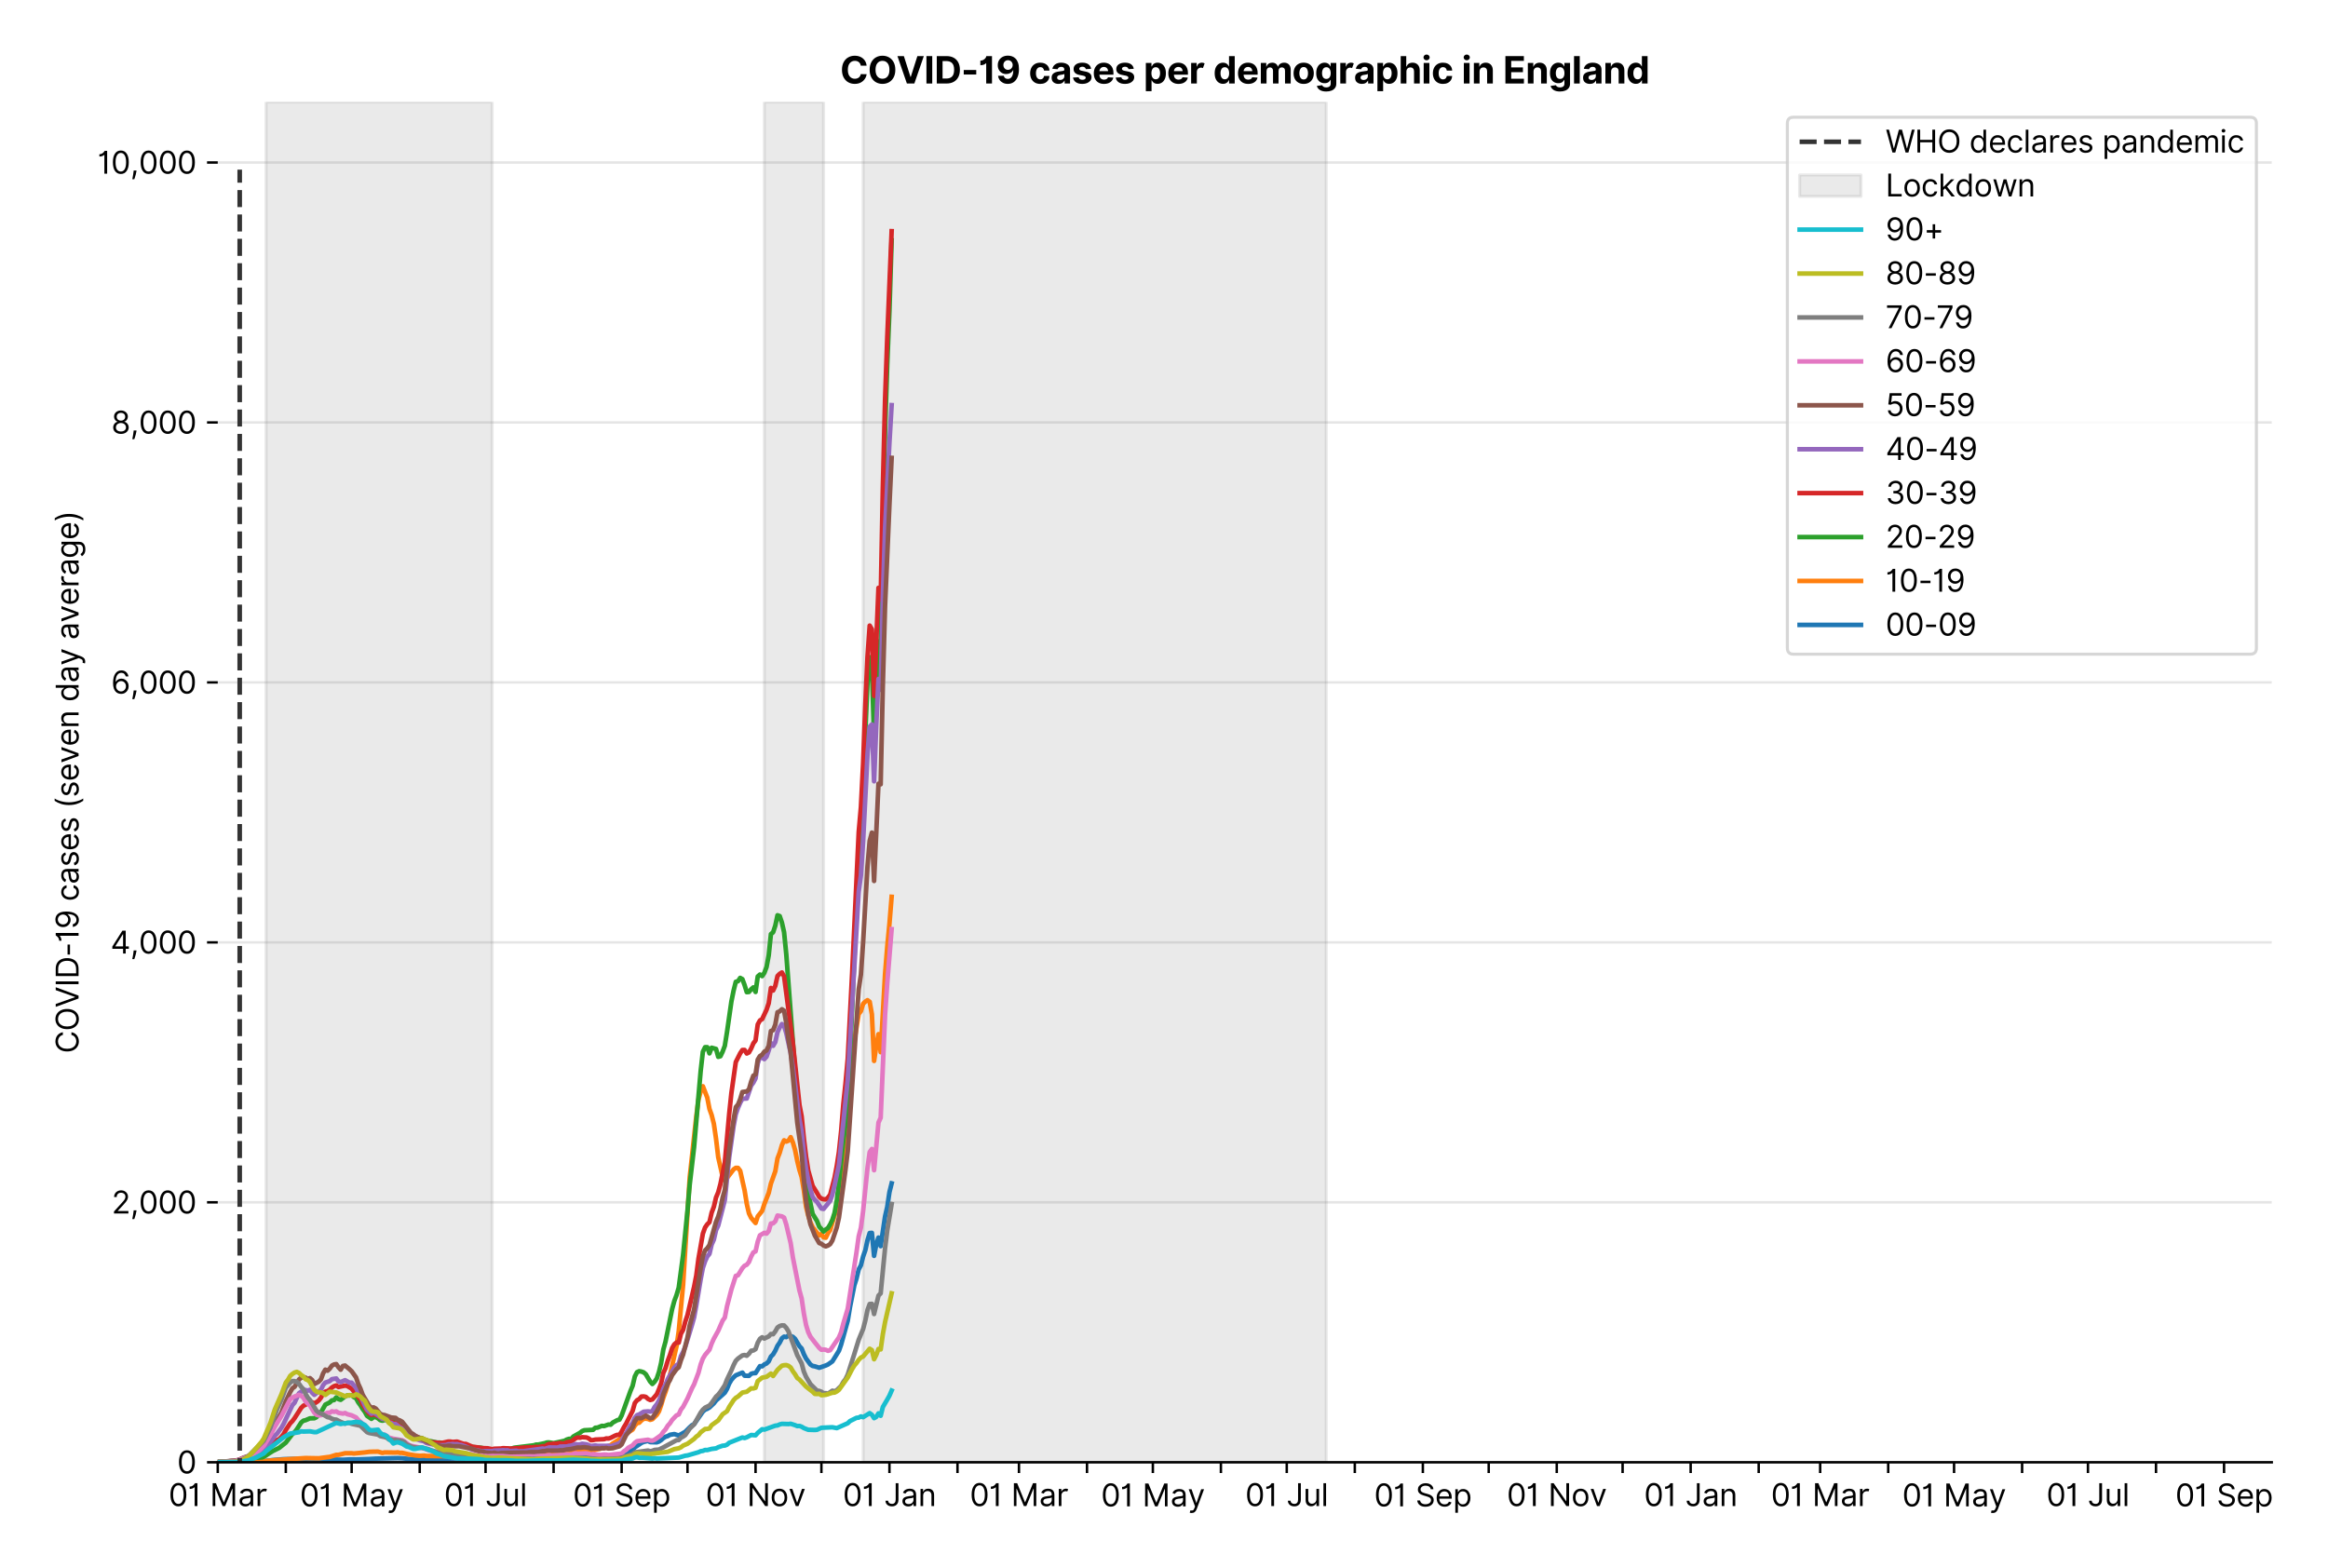 <?xml version="1.0" encoding="utf-8" standalone="no"?>
<!DOCTYPE svg PUBLIC "-//W3C//DTD SVG 1.1//EN"
  "http://www.w3.org/Graphics/SVG/1.1/DTD/svg11.dtd">
<svg xmlns:xlink="http://www.w3.org/1999/xlink" viewBox="0 0 758.929 511.234" xmlns="http://www.w3.org/2000/svg" version="1.1">
 <defs>
  <style type="text/css">*{stroke-linejoin: round; stroke-linecap: butt}</style>
 </defs>
 <g id="figure_1">
  <g id="patch_1">
   <path d="M 0 511.234 
L 758.929 511.234 
L 758.929 0 
L 0 0 
z
" style="fill: #ffffff"/>
  </g>
  <g id="axes_1">
   <g id="patch_2">
    <path d="M 70.989 476.745 
L 740.589 476.745 
L 740.589 33.225 
L 70.989 33.225 
z
" style="fill: #ffffff"/>
   </g>
   <g id="matplotlib.axis_1">
    <g id="xtick_1">
     <g id="line2d_1">
      <defs>
       <path id="m855493e0be" d="M 0 0 
L 0 3.5 
" style="stroke: #000000; stroke-width: 0.8"/>
      </defs>
      <g>
       <use xlink:href="#m855493e0be" x="70.989" y="476.745" style="stroke: #000000; stroke-width: 0.8"/>
      </g>
     </g>
     <g id="text_1">
      <!-- 01 Mar -->
      <g transform="translate(54.952 491.018) scale(0.1 -0.1)">
       <defs>
        <path id="Inter-Regular-30" d="M 2000 -64 
Q 1230 -64 806 561 
Q 382 1186 382 2327 
Q 382 3459 809 4088 
Q 1236 4718 2000 4718 
Q 2764 4718 3191 4088 
Q 3618 3459 3618 2327 
Q 3618 1186 3194 561 
Q 2771 -64 2000 -64 
z
M 2000 436 
Q 2509 436 2791 927 
Q 3073 1418 3073 2327 
Q 3073 3234 2789 3730 
Q 2505 4227 2000 4227 
Q 1496 4227 1211 3730 
Q 927 3234 927 2327 
Q 927 1418 1210 927 
Q 1493 436 2000 436 
z
" transform="scale(0.016)"/>
        <path id="Inter-Regular-31" d="M 1973 4655 
L 1973 0 
L 1409 0 
L 1409 3836 
L 1373 3836 
Q 1341 3773 1209 3692 
Q 1077 3611 868 3551 
Q 659 3491 391 3491 
L 391 3964 
Q 661 3964 859 4061 
Q 1057 4159 1190 4291 
Q 1323 4423 1392 4529 
Q 1461 4636 1473 4655 
L 1973 4655 
z
" transform="scale(0.016)"/>
        <path id="Inter-Regular-20" transform="scale(0.016)"/>
        <path id="Inter-Regular-4d" d="M 564 4655 
L 1236 4655 
L 2818 791 
L 2873 791 
L 4455 4655 
L 5127 4655 
L 5127 0 
L 4600 0 
L 4600 3536 
L 4555 3536 
L 3100 0 
L 2591 0 
L 1136 3536 
L 1091 3536 
L 1091 0 
L 564 0 
L 564 4655 
z
" transform="scale(0.016)"/>
        <path id="Inter-Regular-61" d="M 1518 -82 
Q 1186 -82 916 44 
Q 646 170 486 410 
Q 327 650 327 991 
Q 327 1291 445 1478 
Q 564 1666 761 1773 
Q 959 1880 1199 1933 
Q 1439 1986 1682 2018 
Q 2000 2059 2199 2080 
Q 2398 2102 2490 2154 
Q 2582 2207 2582 2336 
L 2582 2355 
Q 2582 2691 2399 2877 
Q 2216 3064 1846 3064 
Q 1461 3064 1243 2895 
Q 1025 2727 936 2536 
L 427 2718 
Q 564 3036 792 3214 
Q 1021 3393 1292 3464 
Q 1564 3536 1827 3536 
Q 1996 3536 2215 3496 
Q 2434 3457 2640 3334 
Q 2846 3211 2982 2963 
Q 3118 2716 3118 2300 
L 3118 0 
L 2582 0 
L 2582 473 
L 2555 473 
Q 2500 359 2373 229 
Q 2246 100 2034 9 
Q 1823 -82 1518 -82 
z
M 1600 400 
Q 1918 400 2137 525 
Q 2357 650 2469 847 
Q 2582 1045 2582 1264 
L 2582 1755 
Q 2548 1714 2433 1681 
Q 2318 1648 2169 1624 
Q 2021 1600 1881 1583 
Q 1741 1566 1655 1555 
Q 1446 1527 1265 1467 
Q 1084 1407 974 1287 
Q 864 1168 864 964 
Q 864 684 1072 542 
Q 1280 400 1600 400 
z
" transform="scale(0.016)"/>
        <path id="Inter-Regular-72" d="M 491 0 
L 491 3491 
L 1009 3491 
L 1009 2964 
L 1046 2964 
Q 1139 3223 1389 3384 
Q 1639 3545 1955 3545 
Q 2100 3545 2209 3511 
Q 2318 3477 2400 3418 
L 2218 2964 
Q 2161 2993 2085 3010 
Q 2009 3027 1909 3027 
Q 1527 3027 1277 2794 
Q 1027 2561 1027 2209 
L 1027 0 
L 491 0 
z
" transform="scale(0.016)"/>
       </defs>
       <use xlink:href="#Inter-Regular-30"/>
       <use xlink:href="#Inter-Regular-31" x="62.5"/>
       <use xlink:href="#Inter-Regular-20" x="106.676"/>
       <use xlink:href="#Inter-Regular-4d" x="134.801"/>
       <use xlink:href="#Inter-Regular-61" x="225.994"/>
       <use xlink:href="#Inter-Regular-72" x="282.386"/>
      </g>
     </g>
    </g>
    <g id="xtick_2">
     <g id="line2d_2">
      <g>
       <use xlink:href="#m855493e0be" x="93.172" y="476.745" style="stroke: #000000; stroke-width: 0.8"/>
      </g>
     </g>
    </g>
    <g id="xtick_3">
     <g id="line2d_3">
      <g>
       <use xlink:href="#m855493e0be" x="114.64" y="476.745" style="stroke: #000000; stroke-width: 0.8"/>
      </g>
     </g>
     <g id="text_2">
      <!-- 01 May -->
      <g transform="translate(97.737 491.117) scale(0.1 -0.1)">
       <defs>
        <path id="Inter-Regular-79" d="M 818 -1355 
Q 682 -1355 575 -1333 
Q 468 -1311 427 -1291 
L 564 -818 
Q 857 -893 1053 -814 
Q 1250 -736 1391 -345 
L 1509 -18 
L 218 3491 
L 800 3491 
L 1764 709 
L 1800 709 
L 2764 3491 
L 3346 3491 
L 1846 -564 
Q 1550 -1355 818 -1355 
z
" transform="scale(0.016)"/>
       </defs>
       <use xlink:href="#Inter-Regular-30"/>
       <use xlink:href="#Inter-Regular-31" x="62.5"/>
       <use xlink:href="#Inter-Regular-20" x="106.676"/>
       <use xlink:href="#Inter-Regular-4d" x="134.801"/>
       <use xlink:href="#Inter-Regular-61" x="225.994"/>
       <use xlink:href="#Inter-Regular-79" x="282.386"/>
      </g>
     </g>
    </g>
    <g id="xtick_4">
     <g id="line2d_4">
      <g>
       <use xlink:href="#m855493e0be" x="136.824" y="476.745" style="stroke: #000000; stroke-width: 0.8"/>
      </g>
     </g>
    </g>
    <g id="xtick_5">
     <g id="line2d_5">
      <g>
       <use xlink:href="#m855493e0be" x="158.292" y="476.745" style="stroke: #000000; stroke-width: 0.8"/>
      </g>
     </g>
     <g id="text_3">
      <!-- 01 Jul -->
      <g transform="translate(144.748 491.018) scale(0.1 -0.1)">
       <defs>
        <path id="Inter-Regular-4a" d="M 2346 4655 
L 2909 4655 
L 2909 1327 
Q 2909 657 2549 296 
Q 2189 -64 1582 -64 
Q 1200 -64 902 76 
Q 605 216 434 475 
Q 264 734 264 1091 
L 818 1091 
Q 818 795 1034 615 
Q 1250 436 1582 436 
Q 1948 436 2147 664 
Q 2346 893 2346 1327 
L 2346 4655 
z
" transform="scale(0.016)"/>
        <path id="Inter-Regular-75" d="M 2691 1427 
L 2691 3491 
L 3227 3491 
L 3227 0 
L 2691 0 
L 2691 591 
L 2655 591 
Q 2532 325 2273 140 
Q 2014 -45 1618 -45 
Q 1127 -45 809 280 
Q 491 605 491 1273 
L 491 3491 
L 1027 3491 
L 1027 1309 
Q 1027 927 1242 700 
Q 1457 473 1791 473 
Q 1991 473 2199 575 
Q 2407 677 2549 888 
Q 2691 1100 2691 1427 
z
" transform="scale(0.016)"/>
        <path id="Inter-Regular-6c" d="M 1027 4655 
L 1027 0 
L 491 0 
L 491 4655 
L 1027 4655 
z
" transform="scale(0.016)"/>
       </defs>
       <use xlink:href="#Inter-Regular-30"/>
       <use xlink:href="#Inter-Regular-31" x="62.5"/>
       <use xlink:href="#Inter-Regular-20" x="106.676"/>
       <use xlink:href="#Inter-Regular-4a" x="134.801"/>
       <use xlink:href="#Inter-Regular-75" x="189.063"/>
       <use xlink:href="#Inter-Regular-6c" x="247.159"/>
      </g>
     </g>
    </g>
    <g id="xtick_6">
     <g id="line2d_6">
      <g>
       <use xlink:href="#m855493e0be" x="180.475" y="476.745" style="stroke: #000000; stroke-width: 0.8"/>
      </g>
     </g>
    </g>
    <g id="xtick_7">
     <g id="line2d_7">
      <g>
       <use xlink:href="#m855493e0be" x="202.658" y="476.745" style="stroke: #000000; stroke-width: 0.8"/>
      </g>
     </g>
     <g id="text_4">
      <!-- 01 Sep -->
      <g transform="translate(186.771 491.117) scale(0.1 -0.1)">
       <defs>
        <path id="Inter-Regular-53" d="M 3109 3491 
Q 3068 3836 2777 4027 
Q 2486 4218 2064 4218 
Q 1600 4218 1318 3999 
Q 1036 3780 1036 3445 
Q 1036 3195 1189 3042 
Q 1343 2889 1553 2803 
Q 1764 2718 1936 2673 
L 2409 2545 
Q 2591 2498 2815 2414 
Q 3039 2330 3244 2185 
Q 3450 2041 3584 1816 
Q 3718 1591 3718 1264 
Q 3718 886 3521 581 
Q 3325 277 2949 97 
Q 2573 -82 2036 -82 
Q 1286 -82 845 272 
Q 405 627 364 1200 
L 946 1200 
Q 968 936 1124 764 
Q 1280 593 1519 510 
Q 1759 427 2036 427 
Q 2359 427 2616 533 
Q 2873 639 3023 828 
Q 3173 1018 3173 1273 
Q 3173 1505 3043 1650 
Q 2914 1795 2702 1886 
Q 2491 1977 2246 2045 
L 1673 2209 
Q 1127 2366 809 2657 
Q 491 2948 491 3418 
Q 491 3809 703 4101 
Q 916 4393 1276 4555 
Q 1636 4718 2082 4718 
Q 2532 4718 2882 4558 
Q 3232 4398 3437 4120 
Q 3643 3843 3655 3491 
L 3109 3491 
z
" transform="scale(0.016)"/>
        <path id="Inter-Regular-65" d="M 1955 -73 
Q 1450 -73 1085 151 
Q 721 375 524 778 
Q 327 1182 327 1718 
Q 327 2255 524 2665 
Q 721 3075 1074 3305 
Q 1427 3536 1900 3536 
Q 2173 3536 2439 3445 
Q 2705 3355 2923 3151 
Q 3141 2948 3270 2614 
Q 3400 2280 3400 1791 
L 3400 1564 
L 866 1564 
Q 884 1005 1183 707 
Q 1482 409 1955 409 
Q 2271 409 2498 545 
Q 2725 682 2827 955 
L 3346 809 
Q 3223 414 2854 170 
Q 2486 -73 1955 -73 
z
M 866 2027 
L 2855 2027 
Q 2855 2470 2595 2762 
Q 2336 3055 1900 3055 
Q 1593 3055 1368 2911 
Q 1143 2768 1013 2533 
Q 884 2298 866 2027 
z
" transform="scale(0.016)"/>
        <path id="Inter-Regular-70" d="M 491 -1309 
L 491 3491 
L 1009 3491 
L 1009 2936 
L 1073 2936 
Q 1132 3027 1237 3169 
Q 1343 3311 1542 3423 
Q 1741 3536 2082 3536 
Q 2523 3536 2859 3315 
Q 3196 3095 3384 2690 
Q 3573 2286 3573 1736 
Q 3573 1182 3384 776 
Q 3196 370 2861 148 
Q 2527 -73 2091 -73 
Q 1755 -73 1552 39 
Q 1350 152 1241 296 
Q 1132 441 1073 536 
L 1027 536 
L 1027 -1309 
L 491 -1309 
z
M 1018 1745 
Q 1018 1152 1276 780 
Q 1534 409 2018 409 
Q 2355 409 2581 587 
Q 2807 766 2921 1069 
Q 3036 1373 3036 1745 
Q 3036 2114 2923 2410 
Q 2811 2707 2585 2881 
Q 2359 3055 2018 3055 
Q 1527 3055 1272 2693 
Q 1018 2332 1018 1745 
z
" transform="scale(0.016)"/>
       </defs>
       <use xlink:href="#Inter-Regular-30"/>
       <use xlink:href="#Inter-Regular-31" x="62.5"/>
       <use xlink:href="#Inter-Regular-20" x="106.676"/>
       <use xlink:href="#Inter-Regular-53" x="134.801"/>
       <use xlink:href="#Inter-Regular-65" x="198.58"/>
       <use xlink:href="#Inter-Regular-70" x="256.818"/>
      </g>
     </g>
    </g>
    <g id="xtick_8">
     <g id="line2d_8">
      <g>
       <use xlink:href="#m855493e0be" x="224.126" y="476.745" style="stroke: #000000; stroke-width: 0.8"/>
      </g>
     </g>
    </g>
    <g id="xtick_9">
     <g id="line2d_9">
      <g>
       <use xlink:href="#m855493e0be" x="246.31" y="476.745" style="stroke: #000000; stroke-width: 0.8"/>
      </g>
     </g>
     <g id="text_5">
      <!-- 01 Nov -->
      <g transform="translate(230.038 491.018) scale(0.1 -0.1)">
       <defs>
        <path id="Inter-Regular-4e" d="M 4255 4655 
L 4255 0 
L 3709 0 
L 1173 3655 
L 1127 3655 
L 1127 0 
L 564 0 
L 564 4655 
L 1109 4655 
L 3655 991 
L 3700 991 
L 3700 4655 
L 4255 4655 
z
" transform="scale(0.016)"/>
        <path id="Inter-Regular-6f" d="M 1909 -73 
Q 1436 -73 1080 152 
Q 725 377 526 781 
Q 327 1186 327 1727 
Q 327 2273 526 2679 
Q 725 3086 1080 3311 
Q 1436 3536 1909 3536 
Q 2382 3536 2737 3311 
Q 3093 3086 3292 2679 
Q 3491 2273 3491 1727 
Q 3491 1186 3292 781 
Q 3093 377 2737 152 
Q 2382 -73 1909 -73 
z
M 1909 409 
Q 2268 409 2500 593 
Q 2732 777 2843 1077 
Q 2955 1377 2955 1727 
Q 2955 2077 2843 2379 
Q 2732 2682 2500 2868 
Q 2268 3055 1909 3055 
Q 1550 3055 1318 2868 
Q 1086 2682 975 2379 
Q 864 2077 864 1727 
Q 864 1377 975 1077 
Q 1086 777 1318 593 
Q 1550 409 1909 409 
z
" transform="scale(0.016)"/>
        <path id="Inter-Regular-76" d="M 3346 3491 
L 2055 0 
L 1509 0 
L 218 3491 
L 800 3491 
L 1764 709 
L 1800 709 
L 2764 3491 
L 3346 3491 
z
" transform="scale(0.016)"/>
       </defs>
       <use xlink:href="#Inter-Regular-30"/>
       <use xlink:href="#Inter-Regular-31" x="62.5"/>
       <use xlink:href="#Inter-Regular-20" x="106.676"/>
       <use xlink:href="#Inter-Regular-4e" x="134.801"/>
       <use xlink:href="#Inter-Regular-6f" x="210.085"/>
       <use xlink:href="#Inter-Regular-76" x="269.744"/>
      </g>
     </g>
    </g>
    <g id="xtick_10">
     <g id="line2d_10">
      <g>
       <use xlink:href="#m855493e0be" x="267.777" y="476.745" style="stroke: #000000; stroke-width: 0.8"/>
      </g>
     </g>
    </g>
    <g id="xtick_11">
     <g id="line2d_11">
      <g>
       <use xlink:href="#m855493e0be" x="289.961" y="476.745" style="stroke: #000000; stroke-width: 0.8"/>
      </g>
     </g>
     <g id="text_6">
      <!-- 01 Jan -->
      <g transform="translate(274.762 491.018) scale(0.1 -0.1)">
       <defs>
        <path id="Inter-Regular-6e" d="M 1027 2100 
L 1027 0 
L 491 0 
L 491 3491 
L 1009 3491 
L 1009 2945 
L 1055 2945 
Q 1177 3211 1427 3373 
Q 1677 3536 2073 3536 
Q 2602 3536 2928 3211 
Q 3255 2886 3255 2218 
L 3255 0 
L 2718 0 
L 2718 2182 
Q 2718 2593 2504 2824 
Q 2291 3055 1918 3055 
Q 1534 3055 1280 2806 
Q 1027 2557 1027 2100 
z
" transform="scale(0.016)"/>
       </defs>
       <use xlink:href="#Inter-Regular-30"/>
       <use xlink:href="#Inter-Regular-31" x="62.5"/>
       <use xlink:href="#Inter-Regular-20" x="106.676"/>
       <use xlink:href="#Inter-Regular-4a" x="134.801"/>
       <use xlink:href="#Inter-Regular-61" x="189.063"/>
       <use xlink:href="#Inter-Regular-6e" x="245.455"/>
      </g>
     </g>
    </g>
    <g id="xtick_12">
     <g id="line2d_12">
      <g>
       <use xlink:href="#m855493e0be" x="312.144" y="476.745" style="stroke: #000000; stroke-width: 0.8"/>
      </g>
     </g>
    </g>
    <g id="xtick_13">
     <g id="line2d_13">
      <g>
       <use xlink:href="#m855493e0be" x="332.181" y="476.745" style="stroke: #000000; stroke-width: 0.8"/>
      </g>
     </g>
     <g id="text_7">
      <!-- 01 Mar -->
      <g transform="translate(316.144 491.018) scale(0.1 -0.1)">
       <use xlink:href="#Inter-Regular-30"/>
       <use xlink:href="#Inter-Regular-31" x="62.5"/>
       <use xlink:href="#Inter-Regular-20" x="106.676"/>
       <use xlink:href="#Inter-Regular-4d" x="134.801"/>
       <use xlink:href="#Inter-Regular-61" x="225.994"/>
       <use xlink:href="#Inter-Regular-72" x="282.386"/>
      </g>
     </g>
    </g>
    <g id="xtick_14">
     <g id="line2d_14">
      <g>
       <use xlink:href="#m855493e0be" x="354.364" y="476.745" style="stroke: #000000; stroke-width: 0.8"/>
      </g>
     </g>
    </g>
    <g id="xtick_15">
     <g id="line2d_15">
      <g>
       <use xlink:href="#m855493e0be" x="375.832" y="476.745" style="stroke: #000000; stroke-width: 0.8"/>
      </g>
     </g>
     <g id="text_8">
      <!-- 01 May -->
      <g transform="translate(358.929 491.117) scale(0.1 -0.1)">
       <use xlink:href="#Inter-Regular-30"/>
       <use xlink:href="#Inter-Regular-31" x="62.5"/>
       <use xlink:href="#Inter-Regular-20" x="106.676"/>
       <use xlink:href="#Inter-Regular-4d" x="134.801"/>
       <use xlink:href="#Inter-Regular-61" x="225.994"/>
       <use xlink:href="#Inter-Regular-79" x="282.386"/>
      </g>
     </g>
    </g>
    <g id="xtick_16">
     <g id="line2d_16">
      <g>
       <use xlink:href="#m855493e0be" x="398.015" y="476.745" style="stroke: #000000; stroke-width: 0.8"/>
      </g>
     </g>
    </g>
    <g id="xtick_17">
     <g id="line2d_17">
      <g>
       <use xlink:href="#m855493e0be" x="419.483" y="476.745" style="stroke: #000000; stroke-width: 0.8"/>
      </g>
     </g>
     <g id="text_9">
      <!-- 01 Jul -->
      <g transform="translate(405.94 491.018) scale(0.1 -0.1)">
       <use xlink:href="#Inter-Regular-30"/>
       <use xlink:href="#Inter-Regular-31" x="62.5"/>
       <use xlink:href="#Inter-Regular-20" x="106.676"/>
       <use xlink:href="#Inter-Regular-4a" x="134.801"/>
       <use xlink:href="#Inter-Regular-75" x="189.063"/>
       <use xlink:href="#Inter-Regular-6c" x="247.159"/>
      </g>
     </g>
    </g>
    <g id="xtick_18">
     <g id="line2d_18">
      <g>
       <use xlink:href="#m855493e0be" x="441.667" y="476.745" style="stroke: #000000; stroke-width: 0.8"/>
      </g>
     </g>
    </g>
    <g id="xtick_19">
     <g id="line2d_19">
      <g>
       <use xlink:href="#m855493e0be" x="463.85" y="476.745" style="stroke: #000000; stroke-width: 0.8"/>
      </g>
     </g>
     <g id="text_10">
      <!-- 01 Sep -->
      <g transform="translate(447.963 491.117) scale(0.1 -0.1)">
       <use xlink:href="#Inter-Regular-30"/>
       <use xlink:href="#Inter-Regular-31" x="62.5"/>
       <use xlink:href="#Inter-Regular-20" x="106.676"/>
       <use xlink:href="#Inter-Regular-53" x="134.801"/>
       <use xlink:href="#Inter-Regular-65" x="198.58"/>
       <use xlink:href="#Inter-Regular-70" x="256.818"/>
      </g>
     </g>
    </g>
    <g id="xtick_20">
     <g id="line2d_20">
      <g>
       <use xlink:href="#m855493e0be" x="485.318" y="476.745" style="stroke: #000000; stroke-width: 0.8"/>
      </g>
     </g>
    </g>
    <g id="xtick_21">
     <g id="line2d_21">
      <g>
       <use xlink:href="#m855493e0be" x="507.501" y="476.745" style="stroke: #000000; stroke-width: 0.8"/>
      </g>
     </g>
     <g id="text_11">
      <!-- 01 Nov -->
      <g transform="translate(491.23 491.018) scale(0.1 -0.1)">
       <use xlink:href="#Inter-Regular-30"/>
       <use xlink:href="#Inter-Regular-31" x="62.5"/>
       <use xlink:href="#Inter-Regular-20" x="106.676"/>
       <use xlink:href="#Inter-Regular-4e" x="134.801"/>
       <use xlink:href="#Inter-Regular-6f" x="210.085"/>
       <use xlink:href="#Inter-Regular-76" x="269.744"/>
      </g>
     </g>
    </g>
    <g id="xtick_22">
     <g id="line2d_22">
      <g>
       <use xlink:href="#m855493e0be" x="528.969" y="476.745" style="stroke: #000000; stroke-width: 0.8"/>
      </g>
     </g>
    </g>
    <g id="xtick_23">
     <g id="line2d_23">
      <g>
       <use xlink:href="#m855493e0be" x="551.153" y="476.745" style="stroke: #000000; stroke-width: 0.8"/>
      </g>
     </g>
     <g id="text_12">
      <!-- 01 Jan -->
      <g transform="translate(535.953 491.018) scale(0.1 -0.1)">
       <use xlink:href="#Inter-Regular-30"/>
       <use xlink:href="#Inter-Regular-31" x="62.5"/>
       <use xlink:href="#Inter-Regular-20" x="106.676"/>
       <use xlink:href="#Inter-Regular-4a" x="134.801"/>
       <use xlink:href="#Inter-Regular-61" x="189.063"/>
       <use xlink:href="#Inter-Regular-6e" x="245.455"/>
      </g>
     </g>
    </g>
    <g id="xtick_24">
     <g id="line2d_24">
      <g>
       <use xlink:href="#m855493e0be" x="573.336" y="476.745" style="stroke: #000000; stroke-width: 0.8"/>
      </g>
     </g>
    </g>
    <g id="xtick_25">
     <g id="line2d_25">
      <g>
       <use xlink:href="#m855493e0be" x="593.373" y="476.745" style="stroke: #000000; stroke-width: 0.8"/>
      </g>
     </g>
     <g id="text_13">
      <!-- 01 Mar -->
      <g transform="translate(577.336 491.018) scale(0.1 -0.1)">
       <use xlink:href="#Inter-Regular-30"/>
       <use xlink:href="#Inter-Regular-31" x="62.5"/>
       <use xlink:href="#Inter-Regular-20" x="106.676"/>
       <use xlink:href="#Inter-Regular-4d" x="134.801"/>
       <use xlink:href="#Inter-Regular-61" x="225.994"/>
       <use xlink:href="#Inter-Regular-72" x="282.386"/>
      </g>
     </g>
    </g>
    <g id="xtick_26">
     <g id="line2d_26">
      <g>
       <use xlink:href="#m855493e0be" x="615.556" y="476.745" style="stroke: #000000; stroke-width: 0.8"/>
      </g>
     </g>
    </g>
    <g id="xtick_27">
     <g id="line2d_27">
      <g>
       <use xlink:href="#m855493e0be" x="637.024" y="476.745" style="stroke: #000000; stroke-width: 0.8"/>
      </g>
     </g>
     <g id="text_14">
      <!-- 01 May -->
      <g transform="translate(620.121 491.117) scale(0.1 -0.1)">
       <use xlink:href="#Inter-Regular-30"/>
       <use xlink:href="#Inter-Regular-31" x="62.5"/>
       <use xlink:href="#Inter-Regular-20" x="106.676"/>
       <use xlink:href="#Inter-Regular-4d" x="134.801"/>
       <use xlink:href="#Inter-Regular-61" x="225.994"/>
       <use xlink:href="#Inter-Regular-79" x="282.386"/>
      </g>
     </g>
    </g>
    <g id="xtick_28">
     <g id="line2d_28">
      <g>
       <use xlink:href="#m855493e0be" x="659.207" y="476.745" style="stroke: #000000; stroke-width: 0.8"/>
      </g>
     </g>
    </g>
    <g id="xtick_29">
     <g id="line2d_29">
      <g>
       <use xlink:href="#m855493e0be" x="680.675" y="476.745" style="stroke: #000000; stroke-width: 0.8"/>
      </g>
     </g>
     <g id="text_15">
      <!-- 01 Jul -->
      <g transform="translate(667.131 491.018) scale(0.1 -0.1)">
       <use xlink:href="#Inter-Regular-30"/>
       <use xlink:href="#Inter-Regular-31" x="62.5"/>
       <use xlink:href="#Inter-Regular-20" x="106.676"/>
       <use xlink:href="#Inter-Regular-4a" x="134.801"/>
       <use xlink:href="#Inter-Regular-75" x="189.063"/>
       <use xlink:href="#Inter-Regular-6c" x="247.159"/>
      </g>
     </g>
    </g>
    <g id="xtick_30">
     <g id="line2d_30">
      <g>
       <use xlink:href="#m855493e0be" x="702.858" y="476.745" style="stroke: #000000; stroke-width: 0.8"/>
      </g>
     </g>
    </g>
    <g id="xtick_31">
     <g id="line2d_31">
      <g>
       <use xlink:href="#m855493e0be" x="725.042" y="476.745" style="stroke: #000000; stroke-width: 0.8"/>
      </g>
     </g>
     <g id="text_16">
      <!-- 01 Sep -->
      <g transform="translate(709.154 491.117) scale(0.1 -0.1)">
       <use xlink:href="#Inter-Regular-30"/>
       <use xlink:href="#Inter-Regular-31" x="62.5"/>
       <use xlink:href="#Inter-Regular-20" x="106.676"/>
       <use xlink:href="#Inter-Regular-53" x="134.801"/>
       <use xlink:href="#Inter-Regular-65" x="198.58"/>
       <use xlink:href="#Inter-Regular-70" x="256.818"/>
      </g>
     </g>
    </g>
   </g>
   <g id="matplotlib.axis_2">
    <g id="ytick_1">
     <g id="line2d_32">
      <path d="M 70.989 476.745 
L 740.589 476.745 
" clip-path="url(#p42c8293d2f)" style="fill: none; stroke: #e5e5e5; stroke-width: 0.8; stroke-linecap: square"/>
     </g>
     <g id="line2d_33">
      <defs>
       <path id="m8a7d223e89" d="M 0 0 
L -3.5 0 
" style="stroke: #000000; stroke-width: 0.8"/>
      </defs>
      <g>
       <use xlink:href="#m8a7d223e89" x="70.989" y="476.745" style="stroke: #000000; stroke-width: 0.8"/>
      </g>
     </g>
     <g id="text_17">
      <!-- 0 -->
      <g transform="translate(57.739 480.382) scale(0.1 -0.1)">
       <use xlink:href="#Inter-Regular-30"/>
      </g>
     </g>
    </g>
    <g id="ytick_2">
     <g id="line2d_34">
      <path d="M 70.989 391.993 
L 740.589 391.993 
" clip-path="url(#p42c8293d2f)" style="fill: none; stroke: #e5e5e5; stroke-width: 0.8; stroke-linecap: square"/>
     </g>
     <g id="line2d_35">
      <g>
       <use xlink:href="#m8a7d223e89" x="70.989" y="391.993" style="stroke: #000000; stroke-width: 0.8"/>
      </g>
     </g>
     <g id="text_18">
      <!-- 2,000 -->
      <g transform="translate(36.389 395.629) scale(0.1 -0.1)">
       <defs>
        <path id="Inter-Regular-32" d="M 482 0 
L 482 409 
L 2018 2091 
Q 2289 2386 2464 2605 
Q 2639 2825 2724 3019 
Q 2809 3214 2809 3427 
Q 2809 3795 2553 4011 
Q 2298 4227 1918 4227 
Q 1514 4227 1275 3985 
Q 1036 3743 1036 3345 
L 500 3345 
Q 500 3755 688 4064 
Q 877 4373 1203 4545 
Q 1530 4718 1936 4718 
Q 2346 4718 2661 4545 
Q 2977 4373 3156 4079 
Q 3336 3786 3336 3427 
Q 3336 3170 3244 2926 
Q 3152 2682 2926 2383 
Q 2700 2084 2300 1655 
L 1255 536 
L 1255 500 
L 3418 500 
L 3418 0 
L 482 0 
z
" transform="scale(0.016)"/>
        <path id="Inter-Regular-2c" d="M 1291 636 
L 1255 391 
Q 1216 132 1137 -163 
Q 1059 -459 975 -720 
Q 891 -982 836 -1136 
L 427 -1136 
Q 457 -991 504 -752 
Q 552 -514 601 -219 
Q 650 75 682 382 
L 709 636 
L 1291 636 
z
" transform="scale(0.016)"/>
       </defs>
       <use xlink:href="#Inter-Regular-32"/>
       <use xlink:href="#Inter-Regular-2c" x="60.511"/>
       <use xlink:href="#Inter-Regular-30" x="88.494"/>
       <use xlink:href="#Inter-Regular-30" x="150.994"/>
       <use xlink:href="#Inter-Regular-30" x="213.494"/>
      </g>
     </g>
    </g>
    <g id="ytick_3">
     <g id="line2d_36">
      <path d="M 70.989 307.24 
L 740.589 307.24 
" clip-path="url(#p42c8293d2f)" style="fill: none; stroke: #e5e5e5; stroke-width: 0.8; stroke-linecap: square"/>
     </g>
     <g id="line2d_37">
      <g>
       <use xlink:href="#m8a7d223e89" x="70.989" y="307.24" style="stroke: #000000; stroke-width: 0.8"/>
      </g>
     </g>
     <g id="text_19">
      <!-- 4,000 -->
      <g transform="translate(36.02 310.877) scale(0.1 -0.1)">
       <defs>
        <path id="Inter-Regular-34" d="M 373 955 
L 373 1418 
L 2418 4655 
L 3100 4655 
L 3100 1455 
L 3736 1455 
L 3736 955 
L 3100 955 
L 3100 0 
L 2564 0 
L 2564 955 
L 373 955 
z
M 2564 1455 
L 2564 3936 
L 2527 3936 
L 982 1491 
L 982 1455 
L 2564 1455 
z
" transform="scale(0.016)"/>
       </defs>
       <use xlink:href="#Inter-Regular-34"/>
       <use xlink:href="#Inter-Regular-2c" x="64.205"/>
       <use xlink:href="#Inter-Regular-30" x="92.188"/>
       <use xlink:href="#Inter-Regular-30" x="154.688"/>
       <use xlink:href="#Inter-Regular-30" x="217.188"/>
      </g>
     </g>
    </g>
    <g id="ytick_4">
     <g id="line2d_38">
      <path d="M 70.989 222.488 
L 740.589 222.488 
" clip-path="url(#p42c8293d2f)" style="fill: none; stroke: #e5e5e5; stroke-width: 0.8; stroke-linecap: square"/>
     </g>
     <g id="line2d_39">
      <g>
       <use xlink:href="#m8a7d223e89" x="70.989" y="222.488" style="stroke: #000000; stroke-width: 0.8"/>
      </g>
     </g>
     <g id="text_20">
      <!-- 6,000 -->
      <g transform="translate(36.205 226.124) scale(0.1 -0.1)">
       <defs>
        <path id="Inter-Regular-36" d="M 2027 -64 
Q 1741 -59 1454 45 
Q 1168 150 932 399 
Q 696 648 552 1074 
Q 409 1500 409 2145 
Q 409 3386 861 4056 
Q 1314 4727 2100 4727 
Q 2686 4727 3073 4384 
Q 3461 4041 3546 3491 
L 2991 3491 
Q 2914 3811 2691 4019 
Q 2468 4227 2100 4227 
Q 1559 4227 1249 3755 
Q 939 3284 936 2427 
L 973 2427 
Q 1164 2716 1461 2880 
Q 1759 3045 2118 3045 
Q 2518 3045 2850 2846 
Q 3182 2648 3382 2299 
Q 3582 1950 3582 1500 
Q 3582 1068 3389 710 
Q 3196 352 2847 142 
Q 2498 -68 2027 -64 
z
M 2027 436 
Q 2314 436 2542 579 
Q 2771 723 2903 964 
Q 3036 1205 3036 1500 
Q 3036 1789 2908 2026 
Q 2780 2264 2556 2404 
Q 2332 2545 2046 2545 
Q 1757 2545 1525 2397 
Q 1293 2250 1157 2010 
Q 1021 1770 1018 1491 
Q 1018 1214 1149 973 
Q 1280 732 1508 584 
Q 1736 436 2027 436 
z
" transform="scale(0.016)"/>
       </defs>
       <use xlink:href="#Inter-Regular-36"/>
       <use xlink:href="#Inter-Regular-2c" x="62.358"/>
       <use xlink:href="#Inter-Regular-30" x="90.341"/>
       <use xlink:href="#Inter-Regular-30" x="152.841"/>
       <use xlink:href="#Inter-Regular-30" x="215.341"/>
      </g>
     </g>
    </g>
    <g id="ytick_5">
     <g id="line2d_40">
      <path d="M 70.989 137.735 
L 740.589 137.735 
" clip-path="url(#p42c8293d2f)" style="fill: none; stroke: #e5e5e5; stroke-width: 0.8; stroke-linecap: square"/>
     </g>
     <g id="line2d_41">
      <g>
       <use xlink:href="#m8a7d223e89" x="70.989" y="137.735" style="stroke: #000000; stroke-width: 0.8"/>
      </g>
     </g>
     <g id="text_21">
      <!-- 8,000 -->
      <g transform="translate(36.275 141.372) scale(0.1 -0.1)">
       <defs>
        <path id="Inter-Regular-38" d="M 1973 -64 
Q 1505 -64 1147 103 
Q 789 270 589 564 
Q 389 859 391 1236 
Q 389 1532 507 1783 
Q 625 2034 830 2203 
Q 1036 2373 1291 2418 
L 1291 2445 
Q 957 2532 759 2821 
Q 561 3111 564 3482 
Q 561 3836 743 4115 
Q 925 4395 1244 4556 
Q 1564 4718 1973 4718 
Q 2377 4718 2695 4556 
Q 3014 4395 3197 4115 
Q 3380 3836 3382 3482 
Q 3380 3111 3181 2821 
Q 2982 2532 2655 2445 
L 2655 2418 
Q 2907 2373 3109 2203 
Q 3311 2034 3431 1783 
Q 3552 1532 3555 1236 
Q 3552 859 3351 564 
Q 3150 270 2794 103 
Q 2439 -64 1973 -64 
z
M 1973 436 
Q 2446 436 2722 662 
Q 2998 889 3000 1264 
Q 2998 1527 2864 1729 
Q 2730 1932 2499 2048 
Q 2268 2164 1973 2164 
Q 1675 2164 1442 2048 
Q 1209 1932 1076 1729 
Q 943 1527 946 1264 
Q 943 889 1218 662 
Q 1493 436 1973 436 
z
M 1973 2645 
Q 2348 2645 2591 2864 
Q 2834 3084 2836 3445 
Q 2834 3800 2596 4013 
Q 2359 4227 1973 4227 
Q 1582 4227 1344 4013 
Q 1107 3800 1109 3445 
Q 1107 3084 1349 2864 
Q 1591 2645 1973 2645 
z
" transform="scale(0.016)"/>
       </defs>
       <use xlink:href="#Inter-Regular-38"/>
       <use xlink:href="#Inter-Regular-2c" x="61.648"/>
       <use xlink:href="#Inter-Regular-30" x="89.631"/>
       <use xlink:href="#Inter-Regular-30" x="152.131"/>
       <use xlink:href="#Inter-Regular-30" x="214.631"/>
      </g>
     </g>
    </g>
    <g id="ytick_6">
     <g id="line2d_42">
      <path d="M 70.989 52.983 
L 740.589 52.983 
" clip-path="url(#p42c8293d2f)" style="fill: none; stroke: #e5e5e5; stroke-width: 0.8; stroke-linecap: square"/>
     </g>
     <g id="line2d_43">
      <g>
       <use xlink:href="#m8a7d223e89" x="70.989" y="52.983" style="stroke: #000000; stroke-width: 0.8"/>
      </g>
     </g>
     <g id="text_22">
      <!-- 10,000 -->
      <g transform="translate(31.773 56.619) scale(0.1 -0.1)">
       <use xlink:href="#Inter-Regular-31"/>
       <use xlink:href="#Inter-Regular-30" x="44.176"/>
       <use xlink:href="#Inter-Regular-2c" x="106.676"/>
       <use xlink:href="#Inter-Regular-30" x="134.659"/>
       <use xlink:href="#Inter-Regular-30" x="197.159"/>
       <use xlink:href="#Inter-Regular-30" x="259.659"/>
      </g>
     </g>
    </g>
    <g id="text_23">
     <!-- COVID-19 cases (seven day average) -->
     <g transform="translate(25.614 343.418) rotate(-90) scale(0.1 -0.1)">
      <defs>
       <path id="Inter-Regular-43" d="M 4309 3200 
L 3746 3200 
Q 3677 3523 3484 3743 
Q 3291 3964 3018 4077 
Q 2746 4191 2436 4191 
Q 2014 4191 1672 3977 
Q 1330 3764 1128 3348 
Q 927 2932 927 2327 
Q 927 1723 1128 1307 
Q 1330 891 1672 677 
Q 2014 464 2436 464 
Q 2746 464 3018 577 
Q 3291 691 3484 911 
Q 3677 1132 3746 1455 
L 4309 1455 
Q 4223 977 3957 637 
Q 3691 298 3298 117 
Q 2905 -64 2436 -64 
Q 1841 -64 1377 227 
Q 914 518 648 1054 
Q 382 1591 382 2327 
Q 382 3064 648 3600 
Q 914 4136 1377 4427 
Q 1841 4718 2436 4718 
Q 2905 4718 3298 4537 
Q 3691 4357 3957 4017 
Q 4223 3677 4309 3200 
z
" transform="scale(0.016)"/>
       <path id="Inter-Regular-4f" d="M 4491 2327 
Q 4491 1591 4225 1054 
Q 3959 518 3495 227 
Q 3032 -64 2436 -64 
Q 1841 -64 1377 227 
Q 914 518 648 1054 
Q 382 1591 382 2327 
Q 382 3064 648 3600 
Q 914 4136 1377 4427 
Q 1841 4718 2436 4718 
Q 3032 4718 3495 4427 
Q 3959 4136 4225 3600 
Q 4491 3064 4491 2327 
z
M 3946 2327 
Q 3946 2932 3744 3348 
Q 3543 3764 3201 3977 
Q 2859 4191 2436 4191 
Q 2014 4191 1672 3977 
Q 1330 3764 1128 3348 
Q 927 2932 927 2327 
Q 927 1723 1128 1307 
Q 1330 891 1672 677 
Q 2014 464 2436 464 
Q 2859 464 3201 677 
Q 3543 891 3744 1307 
Q 3946 1723 3946 2327 
z
" transform="scale(0.016)"/>
       <path id="Inter-Regular-56" d="M 755 4655 
L 2136 736 
L 2191 736 
L 3573 4655 
L 4164 4655 
L 2455 0 
L 1873 0 
L 164 4655 
L 755 4655 
z
" transform="scale(0.016)"/>
       <path id="Inter-Regular-49" d="M 1127 4655 
L 1127 0 
L 564 0 
L 564 4655 
L 1127 4655 
z
" transform="scale(0.016)"/>
       <path id="Inter-Regular-44" d="M 2000 0 
L 564 0 
L 564 4655 
L 2064 4655 
Q 2741 4655 3223 4376 
Q 3705 4098 3961 3578 
Q 4218 3059 4218 2336 
Q 4218 1609 3959 1085 
Q 3700 561 3204 280 
Q 2709 0 2000 0 
z
M 1127 500 
L 1964 500 
Q 2830 500 3251 992 
Q 3673 1484 3673 2336 
Q 3673 3182 3259 3668 
Q 2846 4155 2027 4155 
L 1127 4155 
L 1127 500 
z
" transform="scale(0.016)"/>
       <path id="Inter-Regular-2d" d="M 2491 2245 
L 2491 1745 
L 455 1745 
L 455 2245 
L 2491 2245 
z
" transform="scale(0.016)"/>
       <path id="Inter-Regular-39" d="M 1964 4727 
Q 2250 4725 2536 4618 
Q 2823 4511 3059 4263 
Q 3296 4016 3439 3590 
Q 3582 3164 3582 2518 
Q 3582 1277 3128 606 
Q 2675 -64 1891 -64 
Q 1305 -64 916 278 
Q 527 620 446 1173 
L 1000 1173 
Q 1075 852 1299 644 
Q 1523 436 1891 436 
Q 2430 436 2742 906 
Q 3055 1377 3055 2236 
L 3018 2236 
Q 2827 1950 2530 1784 
Q 2234 1618 1873 1618 
Q 1473 1618 1140 1817 
Q 807 2016 608 2365 
Q 409 2714 409 3164 
Q 409 3595 601 3952 
Q 793 4309 1142 4520 
Q 1491 4732 1964 4727 
z
M 1964 4227 
Q 1677 4227 1449 4084 
Q 1221 3941 1088 3700 
Q 955 3459 955 3164 
Q 955 2873 1083 2635 
Q 1211 2398 1435 2258 
Q 1659 2118 1946 2118 
Q 2232 2118 2465 2266 
Q 2698 2414 2835 2654 
Q 2973 2895 2973 3173 
Q 2973 3450 2842 3691 
Q 2711 3932 2483 4079 
Q 2255 4227 1964 4227 
z
" transform="scale(0.016)"/>
       <path id="Inter-Regular-63" d="M 1909 -73 
Q 1418 -73 1063 159 
Q 709 391 518 798 
Q 327 1205 327 1727 
Q 327 2259 524 2667 
Q 721 3075 1074 3305 
Q 1427 3536 1900 3536 
Q 2268 3536 2563 3400 
Q 2859 3264 3047 3018 
Q 3236 2773 3282 2445 
L 2746 2445 
Q 2684 2684 2474 2869 
Q 2264 3055 1909 3055 
Q 1439 3055 1151 2697 
Q 864 2339 864 1745 
Q 864 1139 1148 774 
Q 1432 409 1909 409 
Q 2223 409 2447 570 
Q 2671 732 2746 1018 
L 3282 1018 
Q 3236 709 3058 462 
Q 2880 216 2588 71 
Q 2296 -73 1909 -73 
z
" transform="scale(0.016)"/>
       <path id="Inter-Regular-73" d="M 2964 2709 
L 2482 2573 
Q 2411 2755 2245 2914 
Q 2080 3073 1727 3073 
Q 1407 3073 1194 2926 
Q 982 2780 982 2555 
Q 982 2355 1127 2239 
Q 1273 2123 1582 2045 
L 2100 1918 
Q 3027 1691 3027 973 
Q 3027 673 2855 436 
Q 2684 200 2377 63 
Q 2071 -73 1664 -73 
Q 1130 -73 780 159 
Q 430 391 336 836 
L 846 964 
Q 989 400 1655 400 
Q 2030 400 2251 560 
Q 2473 720 2473 945 
Q 2473 1316 1955 1436 
L 1373 1573 
Q 893 1686 669 1926 
Q 446 2166 446 2527 
Q 446 2823 613 3050 
Q 780 3277 1069 3406 
Q 1359 3536 1727 3536 
Q 2246 3536 2542 3309 
Q 2839 3082 2964 2709 
z
" transform="scale(0.016)"/>
       <path id="Inter-Regular-28" d="M 682 1964 
Q 682 2823 906 3544 
Q 1130 4266 1546 4873 
L 2018 4873 
Q 1800 4573 1623 4095 
Q 1446 3618 1341 3061 
Q 1236 2505 1236 1964 
Q 1236 1423 1341 866 
Q 1446 309 1623 -168 
Q 1800 -645 2018 -945 
L 1546 -945 
Q 1130 -339 906 383 
Q 682 1105 682 1964 
z
" transform="scale(0.016)"/>
       <path id="Inter-Regular-64" d="M 1809 -73 
Q 1373 -73 1039 148 
Q 705 370 516 776 
Q 327 1182 327 1736 
Q 327 2286 516 2690 
Q 705 3095 1041 3315 
Q 1377 3536 1818 3536 
Q 2159 3536 2358 3423 
Q 2557 3311 2662 3169 
Q 2768 3027 2827 2936 
L 2873 2936 
L 2873 4655 
L 3409 4655 
L 3409 0 
L 2891 0 
L 2891 536 
L 2827 536 
Q 2768 441 2659 296 
Q 2550 152 2348 39 
Q 2146 -73 1809 -73 
z
M 1882 409 
Q 2366 409 2624 780 
Q 2882 1152 2882 1745 
Q 2882 2332 2627 2693 
Q 2373 3055 1882 3055 
Q 1541 3055 1315 2881 
Q 1089 2707 976 2410 
Q 864 2114 864 1745 
Q 864 1373 978 1069 
Q 1093 766 1319 587 
Q 1546 409 1882 409 
z
" transform="scale(0.016)"/>
       <path id="Inter-Regular-67" d="M 1900 -1382 
Q 1316 -1382 976 -1169 
Q 636 -957 473 -682 
L 900 -382 
Q 973 -477 1084 -601 
Q 1196 -725 1390 -817 
Q 1584 -909 1900 -909 
Q 2323 -909 2598 -704 
Q 2873 -500 2873 -64 
L 2873 645 
L 2827 645 
Q 2768 550 2660 410 
Q 2552 270 2351 162 
Q 2150 55 1809 55 
Q 1386 55 1051 255 
Q 716 455 521 836 
Q 327 1218 327 1764 
Q 327 2300 516 2699 
Q 705 3098 1041 3317 
Q 1377 3536 1818 3536 
Q 2159 3536 2360 3423 
Q 2561 3311 2669 3169 
Q 2777 3027 2836 2936 
L 2891 2936 
L 2891 3491 
L 3409 3491 
L 3409 -100 
Q 3409 -550 3205 -833 
Q 3002 -1116 2660 -1249 
Q 2318 -1382 1900 -1382 
z
M 1882 536 
Q 2366 536 2624 864 
Q 2882 1193 2882 1773 
Q 2882 2339 2627 2697 
Q 2373 3055 1882 3055 
Q 1541 3055 1315 2882 
Q 1089 2709 976 2418 
Q 864 2127 864 1773 
Q 864 1227 1120 881 
Q 1377 536 1882 536 
z
" transform="scale(0.016)"/>
       <path id="Inter-Regular-29" d="M 1638 1940 
Q 1638 1081 1414 359 
Q 1191 -362 775 -969 
L 302 -969 
Q 520 -669 697 -191 
Q 875 286 979 842 
Q 1084 1399 1084 1940 
Q 1084 2481 979 3038 
Q 875 3595 697 4072 
Q 520 4549 302 4849 
L 775 4849 
Q 1191 4243 1414 3521 
Q 1638 2799 1638 1940 
z
" transform="scale(0.016)"/>
      </defs>
      <use xlink:href="#Inter-Regular-43"/>
      <use xlink:href="#Inter-Regular-4f" x="72.727"/>
      <use xlink:href="#Inter-Regular-56" x="148.864"/>
      <use xlink:href="#Inter-Regular-49" x="216.477"/>
      <use xlink:href="#Inter-Regular-44" x="242.898"/>
      <use xlink:href="#Inter-Regular-2d" x="314.773"/>
      <use xlink:href="#Inter-Regular-31" x="360.796"/>
      <use xlink:href="#Inter-Regular-39" x="404.972"/>
      <use xlink:href="#Inter-Regular-20" x="467.33"/>
      <use xlink:href="#Inter-Regular-63" x="495.455"/>
      <use xlink:href="#Inter-Regular-61" x="551.279"/>
      <use xlink:href="#Inter-Regular-73" x="607.671"/>
      <use xlink:href="#Inter-Regular-65" x="659.943"/>
      <use xlink:href="#Inter-Regular-73" x="718.182"/>
      <use xlink:href="#Inter-Regular-20" x="770.455"/>
      <use xlink:href="#Inter-Regular-28" x="798.58"/>
      <use xlink:href="#Inter-Regular-73" x="834.801"/>
      <use xlink:href="#Inter-Regular-65" x="887.074"/>
      <use xlink:href="#Inter-Regular-76" x="945.313"/>
      <use xlink:href="#Inter-Regular-65" x="1000.994"/>
      <use xlink:href="#Inter-Regular-6e" x="1059.233"/>
      <use xlink:href="#Inter-Regular-20" x="1117.756"/>
      <use xlink:href="#Inter-Regular-64" x="1145.881"/>
      <use xlink:href="#Inter-Regular-61" x="1207.955"/>
      <use xlink:href="#Inter-Regular-79" x="1264.347"/>
      <use xlink:href="#Inter-Regular-20" x="1320.029"/>
      <use xlink:href="#Inter-Regular-61" x="1348.154"/>
      <use xlink:href="#Inter-Regular-76" x="1404.546"/>
      <use xlink:href="#Inter-Regular-65" x="1460.228"/>
      <use xlink:href="#Inter-Regular-72" x="1518.466"/>
      <use xlink:href="#Inter-Regular-61" x="1556.818"/>
      <use xlink:href="#Inter-Regular-67" x="1613.211"/>
      <use xlink:href="#Inter-Regular-65" x="1674.148"/>
      <use xlink:href="#Inter-Regular-29" x="1732.387"/>
     </g>
    </g>
   </g>
   <g id="patch_3">
    <path d="M 86.732 476.745 
L 86.732 33.225 
L 160.438 33.225 
L 160.438 476.745 
z
" clip-path="url(#p42c8293d2f)" style="fill: #777777; opacity: 0.15; stroke: #777777; stroke-linejoin: miter"/>
   </g>
   <g id="patch_4">
    <path d="M 249.172 476.745 
L 249.172 33.225 
L 268.493 33.225 
L 268.493 476.745 
z
" clip-path="url(#p42c8293d2f)" style="fill: #777777; opacity: 0.15; stroke: #777777; stroke-linejoin: miter"/>
   </g>
   <g id="patch_5">
    <path d="M 281.374 476.745 
L 281.374 33.225 
L 432.364 33.225 
L 432.364 476.745 
z
" clip-path="url(#p42c8293d2f)" style="fill: #777777; opacity: 0.15; stroke: #777777; stroke-linejoin: miter"/>
   </g>
   <g id="line2d_44">
    <path d="M 53.099 476.733 
L 79.576 476.642 
L 84.585 476.473 
L 86.017 476.412 
L 88.879 476.025 
L 92.457 475.734 
L 95.319 475.667 
L 97.466 475.661 
L 99.613 475.734 
L 100.328 475.619 
L 111.778 475.934 
L 113.925 475.819 
L 116.071 475.831 
L 120.365 475.686 
L 122.512 475.558 
L 129.668 475.395 
L 131.099 475.443 
L 133.246 475.661 
L 136.108 475.77 
L 148.989 475.504 
L 151.136 475.667 
L 151.851 475.595 
L 153.282 475.631 
L 155.429 475.571 
L 159.723 475.631 
L 161.154 475.68 
L 164.016 475.565 
L 165.447 475.583 
L 171.888 475.244 
L 172.603 475.347 
L 178.328 475.159 
L 179.044 475.086 
L 180.475 475.141 
L 182.622 475.038 
L 184.053 475.032 
L 185.484 474.814 
L 186.2 474.826 
L 188.346 474.439 
L 192.64 474.826 
L 193.356 475.002 
L 194.071 474.899 
L 195.502 474.893 
L 196.934 474.765 
L 197.649 474.814 
L 202.658 474.239 
L 204.805 473.349 
L 206.236 472.641 
L 206.952 471.89 
L 209.099 470.437 
L 209.814 470.116 
L 211.245 469.771 
L 211.961 470.171 
L 214.108 470.237 
L 214.823 469.983 
L 215.539 469.505 
L 216.255 468.863 
L 216.97 468.421 
L 217.686 468.209 
L 218.401 467.792 
L 219.833 467.549 
L 221.264 468.022 
L 223.411 466.799 
L 224.842 465.352 
L 225.557 464.692 
L 226.273 464.317 
L 229.135 460.224 
L 229.851 459.601 
L 230.567 459.31 
L 231.282 458.874 
L 232.713 457.536 
L 233.429 456.616 
L 236.291 454.05 
L 237.007 452.833 
L 237.722 451.083 
L 238.438 449.872 
L 239.154 449.043 
L 239.869 448.395 
L 242.016 447.518 
L 242.732 448.516 
L 244.163 448.571 
L 244.878 447.887 
L 245.594 447.699 
L 246.31 447.669 
L 247.741 445.411 
L 248.456 445.459 
L 249.172 444.854 
L 249.888 444.533 
L 250.603 443.843 
L 251.319 442.281 
L 252.034 441.561 
L 252.75 440.362 
L 253.466 438.77 
L 254.181 437.741 
L 254.897 436.33 
L 255.612 435.785 
L 256.328 435.943 
L 257.043 435.374 
L 258.475 435.852 
L 259.19 436.512 
L 260.621 438.903 
L 261.337 439.654 
L 262.053 441.5 
L 262.768 442.917 
L 264.199 444.872 
L 264.915 445.338 
L 265.631 445.471 
L 267.062 445.925 
L 269.209 445.187 
L 269.924 444.866 
L 271.355 443.855 
L 273.502 440.38 
L 274.218 438.34 
L 276.365 430.597 
L 277.08 426.245 
L 278.511 419.065 
L 279.227 416.837 
L 279.942 413.841 
L 280.658 412.515 
L 281.374 409.663 
L 282.089 407.635 
L 282.805 404.33 
L 283.52 402.005 
L 284.236 401.957 
L 284.952 409.445 
L 285.667 405.716 
L 286.383 403.483 
L 287.098 406.279 
L 288.53 396.612 
L 289.245 393.482 
L 289.961 388.675 
L 290.676 385.824 
L 290.676 385.824 
" clip-path="url(#p42c8293d2f)" style="fill: none; stroke: #1f77b4; stroke-width: 1.5; stroke-linecap: square"/>
   </g>
   <g id="line2d_45">
    <path d="M 53.099 476.745 
L 76.714 476.66 
L 79.576 476.582 
L 83.87 476.569 
L 88.163 476.182 
L 90.31 476.012 
L 93.172 475.807 
L 99.613 475.371 
L 103.906 475.449 
L 106.769 475.068 
L 107.484 474.995 
L 109.631 474.324 
L 110.347 474.317 
L 111.778 473.978 
L 112.494 473.797 
L 114.64 473.791 
L 115.356 473.888 
L 118.934 473.53 
L 120.365 473.337 
L 121.796 473.288 
L 123.227 473.27 
L 124.659 473.694 
L 125.374 473.524 
L 128.952 473.579 
L 129.668 473.512 
L 130.383 473.67 
L 131.099 473.658 
L 133.246 474.16 
L 135.393 474.505 
L 136.824 474.644 
L 138.255 474.554 
L 138.97 474.675 
L 141.117 474.711 
L 145.411 474.771 
L 146.842 474.644 
L 148.273 474.626 
L 149.704 474.463 
L 153.282 474.535 
L 153.998 474.717 
L 160.438 475.207 
L 161.869 475.02 
L 163.301 475.074 
L 164.732 474.874 
L 165.447 474.796 
L 166.879 474.929 
L 169.025 474.79 
L 170.457 474.874 
L 171.888 474.626 
L 174.035 474.293 
L 174.75 474.033 
L 179.044 473.688 
L 179.759 473.857 
L 184.053 473.9 
L 185.484 473.591 
L 186.2 473.543 
L 188.346 472.871 
L 189.778 472.743 
L 190.493 472.798 
L 191.924 472.628 
L 193.356 472.98 
L 194.071 472.671 
L 196.934 472.023 
L 197.649 471.902 
L 198.365 471.472 
L 199.08 471.176 
L 199.796 470.6 
L 202.658 468.784 
L 203.374 467.943 
L 206.236 466.078 
L 206.952 464.789 
L 207.667 463.972 
L 208.383 463.844 
L 209.099 463.112 
L 209.814 462.573 
L 210.53 462.525 
L 211.245 462.61 
L 211.961 462.918 
L 212.677 462.706 
L 214.108 461.29 
L 214.823 460.158 
L 215.539 458.099 
L 216.255 455.696 
L 216.97 453.759 
L 217.686 451.44 
L 220.548 438.945 
L 221.264 434.042 
L 222.695 418.841 
L 224.842 383.856 
L 226.989 363.982 
L 227.704 358.509 
L 228.42 355.84 
L 229.135 354.151 
L 230.567 357.831 
L 231.282 361.53 
L 231.998 363.54 
L 232.713 366.373 
L 233.429 371.252 
L 234.144 377.3 
L 235.576 383.59 
L 236.291 385.007 
L 239.154 381.253 
L 239.869 380.751 
L 240.585 380.775 
L 241.3 381.707 
L 242.732 388.07 
L 243.447 392.489 
L 244.163 395.582 
L 244.878 397.06 
L 246.31 398.73 
L 247.025 396.575 
L 248.456 394.801 
L 249.172 392.58 
L 250.603 388.929 
L 251.319 385.872 
L 252.75 381.877 
L 253.466 377.688 
L 254.181 375.823 
L 254.897 373.383 
L 255.612 371.773 
L 256.328 372.191 
L 257.043 371.882 
L 257.759 370.744 
L 258.475 372.445 
L 259.19 374.915 
L 259.906 378.481 
L 260.621 381.459 
L 261.337 383.741 
L 262.053 388.045 
L 262.768 393.397 
L 263.484 396.309 
L 264.199 398.506 
L 264.915 400.086 
L 266.346 401.951 
L 267.062 402.78 
L 267.777 402.302 
L 268.493 403.422 
L 269.209 403.537 
L 269.924 402.072 
L 270.64 401.079 
L 272.787 393.863 
L 273.502 389.601 
L 275.649 373.644 
L 276.365 366.839 
L 277.796 346.626 
L 278.511 339.398 
L 279.942 330.589 
L 280.658 329.657 
L 281.374 327.266 
L 282.089 326.558 
L 282.805 326.091 
L 283.52 326.624 
L 284.236 330.668 
L 284.952 345.893 
L 285.667 340.99 
L 286.383 337.17 
L 287.098 343.036 
L 288.53 317.507 
L 289.245 308.632 
L 289.961 301.18 
L 290.676 292.39 
L 290.676 292.39 
" clip-path="url(#p42c8293d2f)" style="fill: none; stroke: #ff7f0e; stroke-width: 1.5; stroke-linecap: square"/>
   </g>
   <g id="line2d_46">
    <path d="M 53.099 476.727 
L 67.411 476.739 
L 72.42 476.63 
L 77.429 476.188 
L 79.576 475.546 
L 81.007 475.419 
L 85.301 475.165 
L 86.017 474.941 
L 88.879 473.107 
L 91.026 472.041 
L 93.172 470.34 
L 95.319 467.537 
L 96.035 466.956 
L 96.75 466.024 
L 98.182 463.796 
L 98.897 463.191 
L 99.613 463.027 
L 101.044 462.422 
L 102.475 462.398 
L 103.191 462.034 
L 103.906 461.084 
L 104.622 460.509 
L 106.053 457.96 
L 107.484 457.246 
L 108.2 456.568 
L 108.916 456.453 
L 109.631 455.581 
L 110.347 456.162 
L 111.062 456.38 
L 112.494 455.278 
L 113.209 454.952 
L 113.925 454.982 
L 114.64 454.849 
L 115.356 455.496 
L 116.071 455.847 
L 116.787 457.197 
L 117.503 458.16 
L 118.218 459.34 
L 118.934 460.291 
L 119.649 461.599 
L 121.081 462.579 
L 121.796 462.028 
L 122.512 462.01 
L 123.227 462.416 
L 123.943 463.003 
L 124.659 463.197 
L 125.374 462.979 
L 126.09 463.003 
L 126.805 463.324 
L 128.237 463.687 
L 128.952 463.481 
L 129.668 464.044 
L 131.099 464.801 
L 132.53 466.617 
L 135.393 468.56 
L 136.108 468.845 
L 136.824 468.778 
L 137.539 468.857 
L 138.255 469.275 
L 139.686 469.747 
L 142.548 470.328 
L 143.264 470.322 
L 144.695 470.528 
L 146.842 470.576 
L 148.989 470.722 
L 150.42 471.03 
L 151.851 471.133 
L 153.998 471.793 
L 156.86 472.011 
L 158.292 472.38 
L 159.723 472.538 
L 160.438 472.768 
L 161.154 472.628 
L 162.585 472.792 
L 163.301 472.647 
L 164.016 472.338 
L 165.447 472.289 
L 166.163 472.495 
L 167.594 472.005 
L 174.035 471.218 
L 174.75 470.982 
L 175.466 470.976 
L 177.613 470.522 
L 178.328 470.286 
L 179.044 470.28 
L 180.475 470.51 
L 184.053 469.735 
L 184.768 469.335 
L 185.484 469.099 
L 186.2 469.141 
L 186.915 468.355 
L 189.062 467.15 
L 189.778 466.581 
L 190.493 466.302 
L 192.64 466.199 
L 193.356 466.151 
L 194.071 465.491 
L 194.787 465.449 
L 196.218 464.868 
L 196.934 464.946 
L 198.365 464.438 
L 199.08 464.486 
L 199.796 463.79 
L 201.227 463.015 
L 201.943 462.833 
L 202.658 461.496 
L 205.521 453.523 
L 206.236 451.816 
L 206.952 448.777 
L 207.667 447.378 
L 208.383 447.045 
L 209.099 447.172 
L 209.814 447.421 
L 210.53 448.026 
L 211.961 450.448 
L 212.677 451.21 
L 213.392 450.49 
L 214.108 449.424 
L 214.823 447.306 
L 215.539 444.303 
L 216.255 439.944 
L 216.97 437.365 
L 219.117 426.777 
L 219.833 424.156 
L 220.548 422.243 
L 221.264 419.81 
L 222.695 409.119 
L 224.126 394.65 
L 224.842 386.235 
L 226.273 373.952 
L 228.42 349.186 
L 229.135 342.915 
L 229.851 341.426 
L 230.567 341.42 
L 231.282 343.429 
L 231.998 341.595 
L 233.429 341.989 
L 234.144 344.561 
L 234.86 344.356 
L 235.576 342.866 
L 236.291 340.953 
L 237.007 336.468 
L 238.438 326.503 
L 239.154 322.956 
L 239.869 320.098 
L 240.585 319.905 
L 241.3 318.821 
L 242.016 319.233 
L 242.732 321.152 
L 243.447 323.464 
L 244.163 323.404 
L 244.878 322.526 
L 245.594 321.914 
L 246.31 323.404 
L 247.025 318.361 
L 247.741 317.731 
L 248.456 318.24 
L 249.172 317.198 
L 249.888 315.292 
L 250.603 311.472 
L 251.319 304.546 
L 252.034 303.959 
L 252.75 301.786 
L 253.466 298.408 
L 254.181 298.674 
L 254.897 300.781 
L 255.612 303.935 
L 256.328 311.157 
L 259.906 358.515 
L 260.621 365.877 
L 261.337 370.738 
L 262.768 384.546 
L 263.484 388.917 
L 264.915 395.752 
L 266.346 398.077 
L 267.062 399.917 
L 268.493 401.509 
L 269.209 400.855 
L 269.924 400.359 
L 270.64 399.19 
L 271.355 397.677 
L 272.071 395.443 
L 272.787 391.411 
L 273.502 385.703 
L 274.933 371.779 
L 275.649 366.288 
L 276.365 358.721 
L 277.08 345.185 
L 279.942 279.696 
L 280.658 271.656 
L 282.805 222.5 
L 283.52 214.248 
L 284.236 217.784 
L 284.952 240.177 
L 286.383 209.127 
L 287.098 210.314 
L 287.814 172.187 
L 288.53 140.944 
L 289.245 118.829 
L 289.961 101.171 
L 290.676 78.354 
L 290.676 78.354 
" clip-path="url(#p42c8293d2f)" style="fill: none; stroke: #2ca02c; stroke-width: 1.5; stroke-linecap: square"/>
   </g>
   <g id="line2d_47">
    <path d="M 53.099 476.721 
L 72.42 476.618 
L 77.429 476.176 
L 79.576 475.286 
L 81.723 474.983 
L 83.154 474.566 
L 83.87 474.499 
L 86.017 473.343 
L 87.448 471.914 
L 88.163 471.448 
L 89.595 470.104 
L 90.31 469.499 
L 91.026 469.19 
L 91.741 468.47 
L 92.457 467.58 
L 93.172 466.218 
L 94.604 464.056 
L 95.319 463.324 
L 96.035 462.355 
L 98.182 459.014 
L 98.897 458.305 
L 99.613 457.984 
L 100.328 457.44 
L 101.044 457.119 
L 101.76 457.191 
L 102.475 457.549 
L 103.191 457.143 
L 103.906 456.598 
L 104.622 455.678 
L 105.338 454.346 
L 106.053 453.717 
L 106.769 453.535 
L 107.484 453.069 
L 108.2 452.361 
L 108.916 451.925 
L 109.631 451.695 
L 110.347 452.203 
L 112.494 451.749 
L 113.209 451.882 
L 114.64 452.748 
L 116.071 454.461 
L 116.787 455.533 
L 117.503 456.283 
L 118.218 457.912 
L 119.649 460.012 
L 120.365 460.854 
L 121.081 461.314 
L 121.796 461.017 
L 123.227 461.665 
L 124.659 462.555 
L 125.374 462.301 
L 126.09 462.652 
L 126.805 463.354 
L 127.521 463.554 
L 128.237 463.947 
L 128.952 463.984 
L 129.668 464.371 
L 130.383 465.049 
L 131.099 465.237 
L 131.815 465.703 
L 132.53 466.581 
L 133.246 467.126 
L 133.961 467.84 
L 134.677 468.112 
L 135.393 468.227 
L 136.824 468.893 
L 137.539 469.014 
L 140.402 470.213 
L 143.98 470.473 
L 146.126 469.989 
L 146.842 469.995 
L 147.558 470.128 
L 148.989 470.007 
L 151.136 470.746 
L 151.851 470.758 
L 153.998 471.666 
L 156.145 471.95 
L 156.86 472.108 
L 159.007 472.187 
L 160.438 472.495 
L 161.154 472.332 
L 163.301 472.265 
L 164.016 472.144 
L 166.879 472.289 
L 168.31 472.132 
L 169.025 472.193 
L 169.741 472.023 
L 172.603 471.86 
L 173.319 471.902 
L 174.75 471.732 
L 175.466 471.817 
L 176.897 471.509 
L 177.613 471.539 
L 178.328 471.085 
L 179.044 470.77 
L 179.759 470.861 
L 180.475 470.667 
L 181.191 470.728 
L 182.622 470.449 
L 183.337 470.655 
L 184.053 470.552 
L 184.768 470.219 
L 186.2 470.019 
L 187.631 468.936 
L 188.346 468.669 
L 189.062 468.748 
L 189.778 468.566 
L 191.209 468.657 
L 191.924 468.984 
L 192.64 469.559 
L 193.356 469.511 
L 194.071 469.347 
L 196.934 469.22 
L 197.649 468.966 
L 198.365 469.008 
L 199.08 468.784 
L 200.512 468.064 
L 201.227 467.798 
L 201.943 467.828 
L 202.658 466.75 
L 203.374 465.352 
L 204.09 464.202 
L 206.236 459.964 
L 206.952 457.434 
L 207.667 456.532 
L 208.383 456.138 
L 209.099 455.321 
L 209.814 455.278 
L 210.53 455.418 
L 211.245 456.09 
L 211.961 456.441 
L 212.677 456.265 
L 214.108 454.588 
L 214.823 452.948 
L 215.539 450.998 
L 216.255 447.62 
L 216.97 446.034 
L 217.686 443.685 
L 218.401 441.76 
L 219.117 439.514 
L 219.833 438.304 
L 220.548 437.686 
L 221.264 437.741 
L 221.979 434.859 
L 222.695 433.576 
L 223.411 430.852 
L 224.126 428.739 
L 225.557 422.624 
L 226.273 419.549 
L 226.989 415.862 
L 227.704 410.378 
L 229.135 402.211 
L 229.851 400.201 
L 230.567 399.16 
L 231.282 398.476 
L 231.998 395.371 
L 232.713 393.445 
L 233.429 390.419 
L 234.144 388.711 
L 234.86 386.042 
L 236.291 379.025 
L 237.722 363.11 
L 238.438 356.348 
L 239.869 346.263 
L 241.3 343.411 
L 242.016 342.34 
L 242.732 342.322 
L 243.447 343.472 
L 244.163 343.115 
L 244.878 341.843 
L 245.594 340.154 
L 246.31 339.228 
L 247.025 334.004 
L 247.741 332.702 
L 248.456 332.272 
L 249.888 329.221 
L 250.603 327.084 
L 251.319 322.108 
L 252.034 322.931 
L 252.75 321.418 
L 253.466 318.209 
L 254.181 317.495 
L 254.897 317.059 
L 255.612 318.294 
L 258.475 340.136 
L 260.621 360.186 
L 261.337 363.976 
L 262.053 371.107 
L 262.768 377.034 
L 263.484 381.592 
L 264.915 386.629 
L 266.346 388.935 
L 267.062 390.182 
L 267.777 390.8 
L 268.493 390.988 
L 269.209 391.048 
L 269.924 390.461 
L 270.64 389.474 
L 272.071 383.959 
L 272.787 380.164 
L 273.502 375.514 
L 274.218 368.734 
L 274.933 359.938 
L 275.649 353.152 
L 276.365 345.227 
L 277.796 317.453 
L 279.942 271.287 
L 280.658 263.169 
L 281.374 249.051 
L 282.089 229.813 
L 282.805 214.152 
L 283.52 203.969 
L 284.236 205.168 
L 284.952 226.877 
L 286.383 191.656 
L 287.098 195.415 
L 287.814 158.705 
L 288.53 130.337 
L 289.245 110.051 
L 290.676 75.369 
L 290.676 75.369 
" clip-path="url(#p42c8293d2f)" style="fill: none; stroke: #d62728; stroke-width: 1.5; stroke-linecap: square"/>
   </g>
   <g id="line2d_48">
    <path d="M 53.099 476.739 
L 70.989 476.63 
L 73.136 476.473 
L 76.714 476.321 
L 77.429 476.194 
L 79.576 475.486 
L 81.007 475.238 
L 82.439 474.893 
L 84.585 473.9 
L 86.017 472.889 
L 87.448 470.921 
L 88.879 469.129 
L 89.595 468.106 
L 90.31 467.41 
L 91.741 465.467 
L 92.457 464.214 
L 95.319 458.118 
L 96.035 457.312 
L 97.466 454.243 
L 98.897 453.25 
L 99.613 453.196 
L 100.328 453.39 
L 101.044 453.117 
L 101.76 454.08 
L 102.475 454.758 
L 104.622 453.099 
L 105.338 451.604 
L 106.053 450.762 
L 107.484 450.29 
L 108.2 449.648 
L 109.631 449.43 
L 110.347 450.363 
L 111.062 450.605 
L 112.494 449.975 
L 113.925 450.774 
L 114.64 450.787 
L 116.071 452.512 
L 116.787 453.934 
L 117.503 455.054 
L 118.934 458.202 
L 119.649 459.607 
L 121.081 460.914 
L 121.796 460.557 
L 123.227 461.435 
L 124.659 462.591 
L 125.374 462.676 
L 126.09 463.064 
L 126.805 463.784 
L 127.521 463.917 
L 128.237 464.292 
L 128.952 464.268 
L 130.383 465.37 
L 131.099 465.739 
L 131.815 466.345 
L 132.53 467.398 
L 133.246 468.106 
L 133.961 468.566 
L 136.824 469.571 
L 138.255 469.916 
L 138.97 470.425 
L 141.117 470.927 
L 141.833 471 
L 142.548 471.23 
L 144.695 471.182 
L 145.411 471.127 
L 146.126 470.885 
L 146.842 470.897 
L 147.558 470.794 
L 148.273 470.891 
L 148.989 470.843 
L 149.704 471.042 
L 150.42 471.121 
L 151.851 471.642 
L 153.282 472.326 
L 153.998 472.592 
L 156.86 473.101 
L 160.438 473.125 
L 161.154 472.949 
L 163.301 472.889 
L 164.016 472.81 
L 164.732 472.895 
L 165.447 472.852 
L 166.163 473.101 
L 168.31 472.974 
L 169.025 473.198 
L 169.741 473.119 
L 170.457 473.155 
L 176.897 472.271 
L 177.613 472.38 
L 179.044 471.914 
L 181.906 471.956 
L 182.622 471.63 
L 184.768 471.599 
L 185.484 471.4 
L 186.2 471.345 
L 187.631 470.824 
L 188.346 470.946 
L 189.062 470.903 
L 189.778 470.697 
L 191.209 470.879 
L 192.64 471.448 
L 194.071 471.254 
L 194.787 471.381 
L 198.365 471.375 
L 199.08 471.539 
L 201.943 470.504 
L 202.658 469.735 
L 205.521 464.795 
L 206.236 463.899 
L 206.952 462.277 
L 207.667 461.393 
L 208.383 461.157 
L 209.814 460.267 
L 211.245 460.152 
L 211.961 460.236 
L 212.677 460.067 
L 213.392 458.729 
L 214.108 457.851 
L 214.823 456.622 
L 215.539 454.976 
L 216.255 452.772 
L 216.97 451.404 
L 217.686 449.63 
L 219.833 445.889 
L 220.548 445.09 
L 221.264 444.648 
L 221.979 442.136 
L 222.695 440.768 
L 223.411 439.103 
L 225.557 432.032 
L 226.273 429.502 
L 226.989 425.627 
L 228.42 417.091 
L 229.135 413.362 
L 229.851 411.231 
L 230.567 409.657 
L 231.282 408.798 
L 231.998 405.771 
L 232.713 404.167 
L 233.429 401.061 
L 234.144 399.548 
L 236.291 391.242 
L 237.722 377.312 
L 239.154 367.13 
L 239.869 363.298 
L 240.585 361.203 
L 241.3 359.563 
L 242.016 358.213 
L 243.447 358.152 
L 244.878 353.945 
L 245.594 352.964 
L 246.31 351.584 
L 247.025 346.717 
L 247.741 344.543 
L 248.456 344.84 
L 249.172 345.306 
L 249.888 344.513 
L 250.603 342.473 
L 251.319 340.057 
L 252.034 340.965 
L 252.75 339.755 
L 253.466 336.528 
L 254.181 334.972 
L 254.897 333.883 
L 255.612 334.476 
L 256.328 336.819 
L 257.759 343.314 
L 258.475 347.958 
L 260.621 364.89 
L 261.337 368.849 
L 262.053 375.629 
L 262.768 380.993 
L 263.484 384.795 
L 264.199 387.828 
L 264.915 390.237 
L 265.631 391.181 
L 266.346 391.853 
L 267.777 394.014 
L 268.493 394.136 
L 270.64 391.508 
L 271.355 389.498 
L 272.071 386.435 
L 273.502 379.691 
L 276.365 352.044 
L 279.942 290.689 
L 280.658 285.362 
L 281.374 274.29 
L 282.805 245.988 
L 283.52 236.926 
L 284.236 236.193 
L 284.952 254.724 
L 285.667 236.441 
L 286.383 221.356 
L 287.098 224.903 
L 287.814 194.592 
L 288.53 172.211 
L 289.961 144.243 
L 290.676 132.087 
L 290.676 132.087 
" clip-path="url(#p42c8293d2f)" style="fill: none; stroke: #9467bd; stroke-width: 1.5; stroke-linecap: square"/>
   </g>
   <g id="line2d_49">
    <path d="M 53.099 476.721 
L 67.411 476.733 
L 71.705 476.6 
L 75.283 476.333 
L 75.998 476.327 
L 77.429 476.037 
L 78.145 475.807 
L 79.576 475.165 
L 81.007 474.693 
L 82.439 474.039 
L 83.87 473.022 
L 85.301 471.569 
L 86.017 470.915 
L 91.741 460.581 
L 93.172 456.883 
L 94.604 453.862 
L 95.319 452.627 
L 96.035 452.149 
L 97.466 449.745 
L 98.182 449.17 
L 98.897 448.995 
L 99.613 449.134 
L 100.328 449.679 
L 101.044 449.315 
L 101.76 449.927 
L 102.475 451.247 
L 103.906 450.46 
L 104.622 449.703 
L 105.338 447.76 
L 106.053 446.549 
L 106.769 446.888 
L 107.484 446.234 
L 108.2 445.229 
L 108.916 444.854 
L 109.631 444.745 
L 110.347 445.78 
L 111.062 446.555 
L 111.778 445.35 
L 112.494 445.211 
L 113.925 446.398 
L 114.64 447.063 
L 116.071 449.079 
L 116.787 451.18 
L 117.503 452.73 
L 118.218 454.697 
L 120.365 458.323 
L 121.081 458.959 
L 121.796 458.85 
L 122.512 459.244 
L 123.943 460.945 
L 124.659 461.253 
L 125.374 461.356 
L 127.521 462.149 
L 128.952 462.277 
L 129.668 462.87 
L 130.383 463.112 
L 131.099 463.524 
L 133.961 467.138 
L 134.677 467.561 
L 135.393 468.118 
L 139.686 470.261 
L 140.402 470.425 
L 141.833 470.988 
L 142.548 471.097 
L 143.98 471.509 
L 145.411 471.484 
L 146.126 471.339 
L 146.842 471.333 
L 147.558 471.49 
L 149.704 471.515 
L 151.136 471.799 
L 152.567 472.078 
L 153.282 472.15 
L 156.145 473.179 
L 157.576 473.313 
L 158.292 473.597 
L 160.438 473.773 
L 161.154 473.609 
L 161.869 473.839 
L 162.585 473.882 
L 163.301 473.724 
L 170.457 473.579 
L 171.888 473.597 
L 172.603 473.464 
L 175.466 473.446 
L 176.897 473.137 
L 177.613 473.095 
L 178.328 472.931 
L 181.906 472.949 
L 182.622 472.828 
L 183.337 472.871 
L 184.768 472.58 
L 186.2 472.423 
L 188.346 471.938 
L 189.062 471.981 
L 190.493 471.835 
L 191.924 472.023 
L 192.64 472.302 
L 194.787 472.223 
L 195.502 472.314 
L 196.218 472.144 
L 196.934 472.193 
L 197.649 472.078 
L 198.365 472.271 
L 199.796 472.156 
L 201.227 471.72 
L 201.943 471.539 
L 202.658 470.927 
L 204.09 467.931 
L 206.236 465.273 
L 206.952 463.451 
L 207.667 462.392 
L 209.099 462.379 
L 210.53 461.538 
L 211.961 462.398 
L 212.677 462.24 
L 214.108 460.164 
L 215.539 457.3 
L 216.255 454.479 
L 217.686 451.132 
L 218.401 449.939 
L 219.117 448.335 
L 220.548 446.392 
L 221.264 445.786 
L 221.979 443.474 
L 222.695 441.639 
L 224.126 436.04 
L 224.842 432.195 
L 226.273 426.892 
L 228.42 413.399 
L 229.135 409.548 
L 229.851 407.678 
L 230.567 406.963 
L 231.282 405.928 
L 233.429 398.337 
L 234.144 396.648 
L 234.86 394.13 
L 235.576 390.467 
L 236.291 387.943 
L 237.722 374.885 
L 239.154 364.963 
L 239.869 360.961 
L 240.585 360.126 
L 241.3 358.388 
L 242.016 356.021 
L 243.447 355.84 
L 244.163 355.155 
L 244.878 352.631 
L 245.594 350.7 
L 246.31 350.27 
L 247.025 345.469 
L 247.741 344.301 
L 248.456 343.877 
L 249.172 342.878 
L 249.888 342.479 
L 250.603 341.002 
L 251.319 336.147 
L 252.034 335.856 
L 252.75 334.052 
L 253.466 330.032 
L 254.181 329.736 
L 254.897 329.052 
L 255.612 329.518 
L 256.328 333.568 
L 257.043 338.829 
L 257.759 343.187 
L 259.906 365.955 
L 261.337 376.156 
L 262.053 384.637 
L 262.768 391.508 
L 263.484 395.849 
L 264.199 399.136 
L 265.631 402.811 
L 267.062 405.262 
L 267.777 405.517 
L 268.493 406.074 
L 269.209 406.352 
L 269.924 406.086 
L 270.64 405.607 
L 271.355 404.439 
L 272.787 400.177 
L 273.502 396.945 
L 275.649 381.229 
L 276.365 375.333 
L 279.942 322.514 
L 280.658 317.743 
L 281.374 307.173 
L 282.805 282.456 
L 283.52 274.138 
L 284.236 271.462 
L 284.952 287.22 
L 286.383 255.523 
L 287.098 255.705 
L 287.814 223.099 
L 288.53 197.534 
L 289.961 164.499 
L 290.676 149.286 
L 290.676 149.286 
" clip-path="url(#p42c8293d2f)" style="fill: none; stroke: #8c564b; stroke-width: 1.5; stroke-linecap: square"/>
   </g>
   <g id="line2d_50">
    <path d="M 53.099 476.733 
L 72.42 476.66 
L 76.714 476.364 
L 78.145 475.94 
L 79.576 475.304 
L 80.292 475.153 
L 83.87 473.44 
L 84.585 472.84 
L 86.017 471.351 
L 88.163 467.852 
L 89.595 465.17 
L 91.741 461.641 
L 94.604 456.18 
L 95.319 455.666 
L 96.035 455.303 
L 97.466 454.764 
L 98.182 455.085 
L 98.897 455.702 
L 99.613 456.919 
L 101.044 458.227 
L 102.475 460.588 
L 103.191 461.272 
L 103.906 461.465 
L 104.622 461.405 
L 105.338 461.102 
L 106.053 460.951 
L 106.769 460.594 
L 107.484 460.618 
L 108.2 460.127 
L 108.916 460.291 
L 109.631 460.152 
L 110.347 460.624 
L 111.778 460.878 
L 112.494 460.684 
L 113.209 461.066 
L 114.64 461.447 
L 116.071 462.125 
L 116.787 462.955 
L 118.934 464.789 
L 119.649 465.842 
L 120.365 466.496 
L 121.081 466.853 
L 121.796 466.653 
L 123.227 467.053 
L 123.943 467.646 
L 124.659 467.785 
L 125.374 467.725 
L 126.805 468.7 
L 128.237 469.063 
L 131.099 469.565 
L 131.815 469.935 
L 133.246 471.061 
L 133.961 471.381 
L 137.539 472.084 
L 138.255 472.247 
L 139.686 472.816 
L 141.833 473.228 
L 143.98 473.367 
L 144.695 473.488 
L 145.411 473.385 
L 148.989 473.621 
L 149.704 473.561 
L 150.42 473.803 
L 151.851 473.9 
L 153.998 474.16 
L 154.714 474.402 
L 156.145 474.596 
L 156.86 474.56 
L 157.576 474.759 
L 158.292 474.699 
L 159.007 474.784 
L 160.438 474.711 
L 164.016 474.735 
L 166.163 474.941 
L 172.603 474.808 
L 174.035 474.862 
L 175.466 474.705 
L 177.613 474.663 
L 179.044 474.426 
L 179.759 474.584 
L 184.053 474.336 
L 184.768 474.154 
L 186.2 474.251 
L 187.631 473.821 
L 188.346 473.948 
L 191.209 473.827 
L 192.64 474.215 
L 193.356 474.069 
L 195.502 474.348 
L 196.934 474.221 
L 197.649 474.239 
L 198.365 474.372 
L 200.512 474.124 
L 202.658 473.888 
L 203.374 473.173 
L 204.09 472.725 
L 204.805 472.017 
L 206.236 471.236 
L 206.952 470.401 
L 207.667 469.868 
L 211.245 469.39 
L 211.961 469.632 
L 212.677 469.698 
L 213.392 469.408 
L 214.823 468.403 
L 215.539 467.87 
L 216.255 466.799 
L 216.97 466.024 
L 217.686 464.837 
L 218.401 464.05 
L 219.117 462.942 
L 220.548 461.441 
L 221.264 461.163 
L 221.979 459.577 
L 222.695 458.656 
L 224.126 455.95 
L 225.557 452.7 
L 226.273 451.337 
L 227.704 447.56 
L 228.42 444.86 
L 229.135 442.953 
L 229.851 441.754 
L 231.282 440.041 
L 231.998 438.037 
L 232.713 436.445 
L 234.144 433.86 
L 235.576 430.567 
L 236.291 429.568 
L 237.007 425.894 
L 238.438 420.403 
L 239.869 415.965 
L 240.585 415.772 
L 242.016 413.459 
L 242.732 412.666 
L 243.447 412.345 
L 244.163 411.437 
L 244.878 409.663 
L 245.594 408.313 
L 246.31 407.993 
L 247.025 404.808 
L 247.741 402.756 
L 249.172 401.939 
L 249.888 402.199 
L 250.603 401.34 
L 251.319 398.894 
L 252.034 398.839 
L 252.75 398.186 
L 253.466 396.309 
L 254.897 396.575 
L 255.612 396.981 
L 256.328 399.263 
L 257.759 405.287 
L 258.475 409.948 
L 260.621 420.76 
L 261.337 423.327 
L 262.053 428.2 
L 262.768 431.959 
L 263.484 434.296 
L 264.199 435.804 
L 265.631 437.662 
L 267.062 439.448 
L 267.777 440.065 
L 268.493 439.981 
L 269.209 440.084 
L 269.924 440.404 
L 270.64 440.199 
L 273.502 436.015 
L 274.218 434.278 
L 274.933 431.505 
L 276.365 426.668 
L 279.227 408.235 
L 279.942 403.059 
L 280.658 400.268 
L 281.374 394.85 
L 282.805 380.781 
L 283.52 375.599 
L 284.236 374.6 
L 284.952 381.526 
L 286.383 365.992 
L 287.098 364.418 
L 288.53 330.904 
L 289.245 320.54 
L 290.676 302.924 
L 290.676 302.924 
" clip-path="url(#p42c8293d2f)" style="fill: none; stroke: #e377c2; stroke-width: 1.5; stroke-linecap: square"/>
   </g>
   <g id="line2d_51">
    <path d="M 53.099 476.745 
L 73.851 476.66 
L 76.714 476.563 
L 78.861 475.946 
L 80.292 475.183 
L 81.007 474.687 
L 86.017 469.723 
L 88.163 465.473 
L 90.31 459.486 
L 91.741 456.344 
L 93.172 452.439 
L 94.604 450.787 
L 95.319 450.266 
L 96.035 450.284 
L 96.75 450.556 
L 97.466 451.126 
L 98.182 452.143 
L 98.897 452.917 
L 99.613 454.437 
L 100.328 455.63 
L 101.044 456.429 
L 103.191 459.964 
L 103.906 460.527 
L 105.338 461.181 
L 106.769 462.028 
L 107.484 462.168 
L 108.2 462.555 
L 108.916 462.791 
L 109.631 462.846 
L 111.062 463.59 
L 112.494 464.159 
L 113.209 463.881 
L 113.925 463.917 
L 114.64 464.208 
L 117.503 464.831 
L 119.649 466.908 
L 120.365 467.21 
L 123.227 467.725 
L 123.943 468.209 
L 125.374 468.518 
L 126.09 468.742 
L 126.805 469.335 
L 127.521 469.281 
L 128.237 469.529 
L 128.952 469.468 
L 130.383 469.662 
L 131.099 469.813 
L 131.815 470.165 
L 132.53 470.927 
L 134.677 471.829 
L 136.108 471.981 
L 137.539 471.987 
L 139.686 472.477 
L 140.402 472.822 
L 141.117 472.992 
L 142.548 473.476 
L 143.264 473.609 
L 143.98 473.948 
L 147.558 473.997 
L 148.273 474.148 
L 148.989 474.093 
L 151.851 474.445 
L 152.567 474.669 
L 153.998 474.887 
L 154.714 475.002 
L 156.145 475.002 
L 158.292 475.28 
L 160.438 475.504 
L 162.585 475.528 
L 168.31 475.546 
L 169.741 475.552 
L 171.172 475.571 
L 172.603 475.552 
L 173.319 475.631 
L 175.466 475.601 
L 176.897 475.716 
L 178.328 475.595 
L 179.044 475.698 
L 182.622 475.522 
L 184.768 475.468 
L 185.484 475.347 
L 191.924 475.377 
L 194.787 475.722 
L 201.943 475.474 
L 203.374 475.044 
L 206.236 474.069 
L 206.952 473.506 
L 211.245 472.925 
L 211.961 473.149 
L 212.677 473.004 
L 213.392 472.719 
L 214.823 472.598 
L 216.255 471.896 
L 220.548 469.553 
L 221.264 469.505 
L 221.979 468.76 
L 222.695 468.379 
L 223.411 467.87 
L 224.842 465.776 
L 226.273 464.389 
L 228.42 460.563 
L 229.135 459.595 
L 229.851 458.935 
L 231.282 458.245 
L 231.998 457.415 
L 233.429 455.345 
L 234.144 454.691 
L 234.86 453.777 
L 236.291 451.616 
L 237.007 449.776 
L 238.438 446.773 
L 239.154 445.066 
L 239.869 443.667 
L 240.585 442.935 
L 242.016 441.906 
L 242.732 441.773 
L 243.447 442.009 
L 244.163 441.343 
L 244.878 440.386 
L 245.594 440.295 
L 246.31 439.853 
L 247.025 437.771 
L 247.741 436.5 
L 248.456 435.997 
L 249.172 436.403 
L 250.603 435.707 
L 251.319 434.92 
L 252.034 434.998 
L 252.75 434.066 
L 253.466 432.801 
L 254.181 432.323 
L 254.897 432.105 
L 255.612 432.141 
L 256.328 432.922 
L 257.043 434.072 
L 259.906 441.821 
L 261.337 444.509 
L 262.053 447.185 
L 262.768 448.855 
L 264.199 451.271 
L 266.346 453.39 
L 267.062 453.48 
L 267.777 453.747 
L 268.493 454.261 
L 269.209 454.213 
L 269.924 454.395 
L 271.355 453.414 
L 272.071 453.608 
L 272.787 453.244 
L 274.218 451.84 
L 274.933 450.556 
L 275.649 449.624 
L 276.365 448.153 
L 278.511 441.415 
L 279.942 436.79 
L 281.374 433.303 
L 282.089 430.567 
L 282.805 427.104 
L 283.52 425.149 
L 284.236 425.094 
L 284.952 428.406 
L 286.383 422.401 
L 287.098 421.662 
L 288.53 406.951 
L 289.245 401.194 
L 290.676 392.556 
L 290.676 392.556 
" clip-path="url(#p42c8293d2f)" style="fill: none; stroke: #7f7f7f; stroke-width: 1.5; stroke-linecap: square"/>
   </g>
   <g id="line2d_52">
    <path d="M 53.099 476.745 
L 75.998 476.66 
L 77.429 476.497 
L 78.861 476.025 
L 79.576 475.728 
L 81.007 474.868 
L 82.439 473.397 
L 83.87 471.726 
L 85.301 470.044 
L 86.017 468.942 
L 88.163 463.905 
L 89.595 459.498 
L 91.741 454.588 
L 93.172 450.762 
L 93.888 449.83 
L 94.604 448.577 
L 95.319 447.953 
L 96.035 447.487 
L 96.75 447.269 
L 97.466 447.614 
L 98.182 448.292 
L 98.897 448.771 
L 99.613 449.679 
L 100.328 449.927 
L 101.044 450.587 
L 101.76 452.003 
L 102.475 453.123 
L 103.191 453.723 
L 103.906 453.947 
L 104.622 453.959 
L 105.338 454.243 
L 106.053 454.788 
L 107.484 453.735 
L 109.631 453.989 
L 112.494 455.23 
L 113.209 454.976 
L 113.925 454.849 
L 115.356 455.073 
L 116.071 454.582 
L 116.787 454.891 
L 117.503 455.357 
L 118.218 456.108 
L 118.934 456.641 
L 119.649 458.142 
L 120.365 459.213 
L 121.081 460.031 
L 121.796 460.242 
L 122.512 460.273 
L 123.227 460.466 
L 123.943 461.671 
L 126.09 462.894 
L 126.805 463.953 
L 127.521 464.492 
L 128.237 465.346 
L 130.383 465.703 
L 131.099 466.187 
L 131.815 466.962 
L 132.53 467.985 
L 134.677 469.287 
L 135.393 469.287 
L 137.539 468.911 
L 139.686 469.765 
L 141.833 471.206 
L 142.548 471.781 
L 143.98 472.435 
L 144.695 472.756 
L 145.411 472.653 
L 147.558 472.834 
L 148.273 473.173 
L 149.704 473.403 
L 151.851 473.767 
L 153.998 474.396 
L 156.145 474.693 
L 158.292 475.147 
L 159.007 475.141 
L 159.723 475.322 
L 161.154 475.328 
L 162.585 475.219 
L 174.035 475.813 
L 175.466 475.583 
L 183.337 475.347 
L 184.768 475.256 
L 187.631 475.328 
L 190.493 475.528 
L 191.209 475.565 
L 192.64 475.795 
L 200.512 475.758 
L 202.658 475.625 
L 204.09 475.02 
L 206.236 474.529 
L 206.952 474.057 
L 207.667 473.809 
L 209.814 474.021 
L 211.961 474.081 
L 217.686 473.331 
L 219.833 472.453 
L 221.264 472.187 
L 221.979 471.86 
L 222.695 471.315 
L 224.126 470.703 
L 226.273 469.129 
L 226.989 468.373 
L 227.704 467.9 
L 228.42 466.98 
L 229.851 465.897 
L 230.567 465.866 
L 231.282 465.715 
L 231.998 464.644 
L 233.429 463.62 
L 234.144 463.1 
L 235.576 461.084 
L 237.007 460.097 
L 237.722 458.693 
L 239.154 456.489 
L 239.869 455.738 
L 240.585 455.315 
L 242.016 454.013 
L 243.447 453.753 
L 244.878 452.639 
L 245.594 452.681 
L 246.31 452.457 
L 247.025 450.284 
L 248.456 449.164 
L 249.888 448.886 
L 251.319 447.832 
L 252.034 448.613 
L 253.466 446.615 
L 254.897 445.259 
L 255.612 445.102 
L 256.328 445.06 
L 257.043 445.308 
L 257.759 445.841 
L 258.475 447.07 
L 259.19 448.068 
L 259.906 449.267 
L 260.621 449.77 
L 262.768 452.076 
L 264.915 453.747 
L 265.631 454.443 
L 266.346 454.491 
L 267.062 454.425 
L 267.777 454.873 
L 269.209 454.752 
L 271.355 454.068 
L 272.071 454.025 
L 272.787 453.662 
L 273.502 453.111 
L 276.365 449.11 
L 277.796 446.361 
L 278.511 445.199 
L 279.227 444.364 
L 279.942 443.346 
L 280.658 442.59 
L 281.374 442.257 
L 283.52 439.726 
L 284.236 440.186 
L 284.952 443.153 
L 285.667 441.73 
L 286.383 439.805 
L 287.098 439.956 
L 287.814 434.95 
L 288.53 431.045 
L 290.676 421.668 
L 290.676 421.668 
" clip-path="url(#p42c8293d2f)" style="fill: none; stroke: #bcbd22; stroke-width: 1.5; stroke-linecap: square"/>
   </g>
   <g id="line2d_53">
    <path d="M 53.099 476.745 
L 77.429 476.697 
L 81.007 476.115 
L 83.154 475.328 
L 86.017 473.857 
L 86.732 473.113 
L 92.457 468.597 
L 94.604 467.386 
L 97.466 466.956 
L 98.182 466.647 
L 98.897 466.732 
L 101.044 466.659 
L 102.475 466.92 
L 103.191 466.908 
L 109.631 463.905 
L 111.062 464.262 
L 111.778 464.117 
L 112.494 464.087 
L 113.209 463.941 
L 114.64 463.814 
L 116.071 463.572 
L 117.503 463.766 
L 118.218 464.274 
L 118.934 464.571 
L 120.365 466.115 
L 121.081 466.339 
L 123.227 466.133 
L 123.943 467.132 
L 124.659 467.646 
L 125.374 467.846 
L 126.09 468.209 
L 126.805 469.16 
L 127.521 469.753 
L 128.237 470.619 
L 128.952 470.334 
L 129.668 470.201 
L 131.099 470.673 
L 132.53 471.581 
L 133.246 471.751 
L 134.677 472.374 
L 135.393 472.368 
L 137.539 471.884 
L 141.117 473.149 
L 142.548 473.972 
L 143.264 474.154 
L 144.695 474.729 
L 148.989 475.462 
L 155.429 475.667 
L 156.86 475.795 
L 158.292 476.025 
L 162.585 476.079 
L 164.732 476.079 
L 166.163 476.128 
L 168.31 476.279 
L 171.888 476.261 
L 176.897 476.121 
L 178.328 476.14 
L 179.759 476.152 
L 181.906 476.164 
L 183.337 476.091 
L 186.915 475.91 
L 189.778 476.067 
L 191.209 476.128 
L 192.64 476.261 
L 194.071 476.297 
L 195.502 476.37 
L 202.658 476.218 
L 204.09 475.789 
L 206.236 475.504 
L 206.952 475.189 
L 207.667 475.074 
L 208.383 475.28 
L 209.814 475.304 
L 212.677 475.522 
L 213.392 475.419 
L 214.108 475.51 
L 221.264 475.207 
L 223.411 474.596 
L 224.126 474.511 
L 227.704 473.47 
L 228.42 473.137 
L 229.135 473.034 
L 229.851 472.737 
L 230.567 472.762 
L 231.998 472.392 
L 233.429 472.211 
L 234.144 471.835 
L 235.576 471.345 
L 236.291 471.291 
L 237.007 471.012 
L 237.722 470.376 
L 242.016 468.663 
L 242.732 468.845 
L 243.447 468.597 
L 244.878 467.846 
L 246.31 467.949 
L 247.025 467.15 
L 248.456 465.975 
L 249.172 466.096 
L 252.75 464.807 
L 253.466 464.728 
L 254.181 464.407 
L 254.897 464.214 
L 257.043 464.28 
L 257.759 464.183 
L 259.19 464.644 
L 259.906 464.952 
L 260.621 464.898 
L 261.337 465.152 
L 262.053 465.594 
L 263.484 466.151 
L 265.631 466.211 
L 266.346 466.151 
L 267.777 465.497 
L 271.355 465.328 
L 272.787 465.606 
L 276.365 464.02 
L 277.08 463.318 
L 279.227 462.252 
L 279.942 462.186 
L 280.658 461.792 
L 281.374 462.04 
L 283.52 460.727 
L 284.236 461.253 
L 284.952 462.361 
L 285.667 461.956 
L 286.383 460.799 
L 287.098 461.586 
L 287.814 458.717 
L 289.245 456.301 
L 289.961 455.024 
L 290.676 453.378 
L 290.676 453.378 
" clip-path="url(#p42c8293d2f)" style="fill: none; stroke: #17becf; stroke-width: 1.5; stroke-linecap: square"/>
   </g>
   <g id="LineCollection_1">
    <path d="M 78.145 496.814 
L 78.145 55.301 
" clip-path="url(#p42c8293d2f)" style="fill: none; stroke-dasharray: 5.55,2.4; stroke-dashoffset: 0; stroke: #333333; stroke-width: 1.5"/>
   </g>
   <g id="patch_6">
    <path d="M 70.989 476.745 
L 740.589 476.745 
" style="fill: none; stroke: #000000; stroke-width: 0.8; stroke-linejoin: miter; stroke-linecap: square"/>
   </g>
   <g id="text_24">
    <!-- COVID-19 cases per demographic in England -->
    <g transform="translate(273.861 27.225) scale(0.12 -0.12)">
     <defs>
      <path id="Inter-Bold-43" d="M 4511 3025 
L 3516 3025 
Q 3459 3409 3188 3628 
Q 2918 3848 2514 3848 
Q 1973 3848 1647 3451 
Q 1321 3055 1321 2327 
Q 1321 1582 1649 1194 
Q 1977 807 2507 807 
Q 2900 807 3173 1012 
Q 3446 1218 3516 1591 
L 4511 1586 
Q 4459 1159 4207 782 
Q 3955 405 3522 170 
Q 3089 -64 2491 -64 
Q 1868 -64 1378 218 
Q 889 500 606 1034 
Q 323 1568 323 2327 
Q 323 3089 609 3623 
Q 896 4157 1386 4437 
Q 1877 4718 2491 4718 
Q 3030 4718 3463 4519 
Q 3896 4320 4172 3942 
Q 4448 3564 4511 3025 
z
" transform="scale(0.016)"/>
      <path id="Inter-Bold-4f" d="M 4682 2327 
Q 4682 1566 4394 1032 
Q 4107 498 3614 217 
Q 3121 -64 2502 -64 
Q 1882 -64 1389 218 
Q 896 500 609 1035 
Q 323 1570 323 2327 
Q 323 3089 609 3623 
Q 896 4157 1389 4437 
Q 1882 4718 2502 4718 
Q 3121 4718 3614 4437 
Q 4107 4157 4394 3623 
Q 4682 3089 4682 2327 
z
M 3684 2327 
Q 3684 3068 3361 3458 
Q 3039 3848 2502 3848 
Q 1966 3848 1643 3458 
Q 1321 3068 1321 2327 
Q 1321 1589 1643 1198 
Q 1966 807 2502 807 
Q 3039 807 3361 1198 
Q 3684 1589 3684 2327 
z
" transform="scale(0.016)"/>
      <path id="Inter-Bold-56" d="M 1246 4655 
L 2371 1118 
L 2414 1118 
L 3541 4655 
L 4632 4655 
L 3027 0 
L 1759 0 
L 152 4655 
L 1246 4655 
z
" transform="scale(0.016)"/>
      <path id="Inter-Bold-49" d="M 1389 4655 
L 1389 0 
L 405 0 
L 405 4655 
L 1389 4655 
z
" transform="scale(0.016)"/>
      <path id="Inter-Bold-44" d="M 2055 0 
L 405 0 
L 405 4655 
L 2068 4655 
Q 2771 4655 3278 4376 
Q 3786 4098 4059 3577 
Q 4332 3057 4332 2332 
Q 4332 1605 4058 1082 
Q 3784 559 3274 279 
Q 2764 0 2055 0 
z
M 1389 843 
L 2014 843 
Q 2671 843 3010 1197 
Q 3350 1552 3350 2332 
Q 3350 3107 3010 3459 
Q 2671 3811 2016 3811 
L 1389 3811 
L 1389 843 
z
" transform="scale(0.016)"/>
      <path id="Inter-Bold-2d" d="M 2561 2295 
L 2561 1527 
L 439 1527 
L 439 2295 
L 2561 2295 
z
" transform="scale(0.016)"/>
      <path id="Inter-Bold-31" d="M 2305 4655 
L 2305 0 
L 1323 0 
L 1323 3450 
L 1280 3450 
Q 1205 3334 961 3219 
Q 718 3105 332 3105 
L 332 3886 
Q 632 3886 857 4019 
Q 1082 4152 1209 4333 
Q 1336 4514 1341 4655 
L 2305 4655 
z
" transform="scale(0.016)"/>
      <path id="Inter-Bold-39" d="M 2061 4732 
Q 2421 4732 2753 4612 
Q 3086 4493 3348 4227 
Q 3611 3961 3766 3523 
Q 3921 3086 3921 2448 
Q 3921 1659 3686 1096 
Q 3452 534 3028 235 
Q 2605 -64 2027 -64 
Q 1561 -64 1204 117 
Q 848 298 631 610 
Q 414 923 368 1314 
L 1339 1314 
Q 1396 1059 1577 919 
Q 1759 780 2027 780 
Q 2482 780 2718 1176 
Q 2955 1573 2957 2264 
L 2925 2264 
Q 2771 1957 2453 1782 
Q 2136 1607 1752 1607 
Q 1341 1607 1016 1801 
Q 691 1995 506 2334 
Q 321 2673 323 3109 
Q 321 3582 539 3949 
Q 757 4316 1149 4525 
Q 1541 4734 2061 4732 
z
M 2068 3959 
Q 1725 3959 1500 3722 
Q 1275 3486 1277 3136 
Q 1275 2791 1496 2555 
Q 1718 2320 2059 2320 
Q 2284 2320 2465 2431 
Q 2646 2543 2751 2729 
Q 2857 2916 2859 3141 
Q 2857 3366 2753 3551 
Q 2650 3736 2473 3847 
Q 2296 3959 2068 3959 
z
" transform="scale(0.016)"/>
      <path id="Inter-Bold-20" transform="scale(0.016)"/>
      <path id="Inter-Bold-63" d="M 1964 -68 
Q 1427 -68 1042 160 
Q 657 389 451 795 
Q 246 1202 246 1732 
Q 246 2268 453 2674 
Q 661 3080 1045 3308 
Q 1430 3536 1959 3536 
Q 2416 3536 2760 3370 
Q 3105 3205 3303 2905 
Q 3502 2605 3523 2200 
L 2609 2200 
Q 2571 2461 2406 2621 
Q 2241 2782 1975 2782 
Q 1639 2782 1434 2511 
Q 1230 2241 1230 1745 
Q 1230 1245 1433 971 
Q 1636 698 1975 698 
Q 2225 698 2395 849 
Q 2566 1000 2609 1280 
L 3523 1280 
Q 3500 880 3305 575 
Q 3111 270 2770 101 
Q 2430 -68 1964 -68 
z
" transform="scale(0.016)"/>
      <path id="Inter-Bold-61" d="M 1382 -66 
Q 882 -66 552 195 
Q 223 457 223 975 
Q 223 1366 407 1588 
Q 591 1811 890 1914 
Q 1189 2018 1534 2050 
Q 1989 2095 2184 2145 
Q 2380 2195 2380 2364 
L 2380 2377 
Q 2380 2593 2244 2711 
Q 2109 2830 1861 2830 
Q 1600 2830 1445 2716 
Q 1291 2602 1241 2427 
L 346 2500 
Q 446 2977 842 3256 
Q 1239 3536 1866 3536 
Q 2255 3536 2593 3413 
Q 2932 3291 3140 3030 
Q 3348 2770 3348 2355 
L 3348 0 
L 2430 0 
L 2430 484 
L 2402 484 
Q 2275 241 2021 87 
Q 1768 -66 1382 -66 
z
M 1659 602 
Q 1977 602 2181 787 
Q 2386 973 2386 1248 
L 2386 1618 
Q 2330 1580 2210 1550 
Q 2091 1520 1956 1498 
Q 1821 1477 1714 1461 
Q 1459 1425 1303 1318 
Q 1148 1211 1148 1007 
Q 1148 807 1292 704 
Q 1436 602 1659 602 
z
" transform="scale(0.016)"/>
      <path id="Inter-Bold-73" d="M 3291 2495 
L 2405 2441 
Q 2368 2609 2220 2729 
Q 2073 2850 1821 2850 
Q 1596 2850 1440 2755 
Q 1284 2661 1286 2505 
Q 1284 2380 1385 2293 
Q 1486 2207 1730 2155 
L 2361 2027 
Q 3368 1820 3371 1082 
Q 3371 739 3169 479 
Q 2968 220 2618 76 
Q 2268 -68 1816 -68 
Q 1123 -68 711 221 
Q 300 511 232 1011 
L 1184 1061 
Q 1230 848 1394 739 
Q 1559 630 1818 630 
Q 2073 630 2228 730 
Q 2384 830 2386 984 
Q 2380 1243 1939 1332 
L 1334 1452 
Q 321 1655 325 2450 
Q 323 2955 728 3245 
Q 1134 3536 1805 3536 
Q 2466 3536 2846 3256 
Q 3227 2977 3291 2495 
z
" transform="scale(0.016)"/>
      <path id="Inter-Bold-65" d="M 1977 -68 
Q 1441 -68 1052 151 
Q 664 370 455 773 
Q 246 1177 246 1730 
Q 246 2268 455 2675 
Q 664 3082 1044 3309 
Q 1425 3536 1939 3536 
Q 2400 3536 2771 3340 
Q 3143 3145 3361 2751 
Q 3580 2357 3580 1764 
L 3580 1498 
L 1202 1498 
L 1202 1495 
Q 1202 1105 1416 880 
Q 1630 655 1993 655 
Q 2236 655 2413 757 
Q 2591 859 2664 1059 
L 3559 1000 
Q 3457 514 3041 223 
Q 2625 -68 1977 -68 
z
M 1202 2098 
L 2668 2098 
Q 2666 2409 2468 2611 
Q 2271 2814 1955 2814 
Q 1632 2814 1425 2604 
Q 1218 2395 1202 2098 
z
" transform="scale(0.016)"/>
      <path id="Inter-Bold-70" d="M 386 -1309 
L 386 3491 
L 1341 3491 
L 1341 2905 
L 1384 2905 
Q 1450 3048 1570 3193 
Q 1691 3339 1888 3437 
Q 2086 3536 2377 3536 
Q 2761 3536 3081 3337 
Q 3402 3139 3596 2740 
Q 3791 2341 3791 1741 
Q 3791 1157 3602 756 
Q 3414 355 3093 149 
Q 2773 -57 2375 -57 
Q 2093 -57 1896 36 
Q 1700 130 1576 272 
Q 1452 414 1384 559 
L 1355 559 
L 1355 -1309 
L 386 -1309 
z
M 1334 1745 
Q 1334 1280 1526 997 
Q 1718 714 2068 714 
Q 2425 714 2613 1001 
Q 2802 1289 2802 1745 
Q 2802 2200 2614 2483 
Q 2427 2766 2068 2766 
Q 1716 2766 1525 2490 
Q 1334 2214 1334 1745 
z
" transform="scale(0.016)"/>
      <path id="Inter-Bold-72" d="M 386 0 
L 386 3491 
L 1325 3491 
L 1325 2882 
L 1361 2882 
Q 1457 3207 1681 3374 
Q 1905 3541 2200 3541 
Q 2341 3541 2461 3507 
Q 2582 3473 2677 3414 
L 2386 2614 
Q 2318 2648 2237 2671 
Q 2157 2695 2057 2695 
Q 1764 2695 1560 2495 
Q 1357 2295 1355 1975 
L 1355 0 
L 386 0 
z
" transform="scale(0.016)"/>
      <path id="Inter-Bold-64" d="M 1673 -57 
Q 1275 -57 954 149 
Q 634 355 445 756 
Q 257 1157 257 1741 
Q 257 2341 451 2740 
Q 646 3139 967 3337 
Q 1289 3536 1671 3536 
Q 1964 3536 2160 3437 
Q 2357 3339 2478 3193 
Q 2600 3048 2664 2905 
L 2693 2905 
L 2693 4655 
L 3659 4655 
L 3659 0 
L 2705 0 
L 2705 559 
L 2664 559 
Q 2598 414 2473 272 
Q 2348 130 2151 36 
Q 1955 -57 1673 -57 
z
M 1980 714 
Q 2330 714 2522 997 
Q 2714 1280 2714 1745 
Q 2714 2214 2523 2490 
Q 2332 2766 1980 2766 
Q 1621 2766 1433 2483 
Q 1246 2200 1246 1745 
Q 1246 1289 1434 1001 
Q 1623 714 1980 714 
z
" transform="scale(0.016)"/>
      <path id="Inter-Bold-6d" d="M 386 0 
L 386 3491 
L 1309 3491 
L 1309 2875 
L 1350 2875 
Q 1459 3184 1715 3360 
Q 1971 3536 2323 3536 
Q 2682 3536 2934 3358 
Q 3186 3180 3271 2875 
L 3307 2875 
Q 3414 3175 3694 3355 
Q 3975 3536 4359 3536 
Q 4848 3536 5153 3226 
Q 5459 2916 5459 2348 
L 5459 0 
L 4493 0 
L 4493 2157 
Q 4493 2448 4338 2593 
Q 4184 2739 3952 2739 
Q 3689 2739 3541 2570 
Q 3393 2402 3393 2132 
L 3393 0 
L 2455 0 
L 2455 2177 
Q 2455 2434 2308 2586 
Q 2161 2739 1923 2739 
Q 1682 2739 1518 2562 
Q 1355 2386 1355 2095 
L 1355 0 
L 386 0 
z
" transform="scale(0.016)"/>
      <path id="Inter-Bold-6f" d="M 1964 -68 
Q 1434 -68 1049 158 
Q 664 384 455 789 
Q 246 1195 246 1732 
Q 246 2273 455 2678 
Q 664 3084 1049 3310 
Q 1434 3536 1964 3536 
Q 2493 3536 2878 3310 
Q 3264 3084 3473 2678 
Q 3682 2273 3682 1732 
Q 3682 1195 3473 789 
Q 3264 384 2878 158 
Q 2493 -68 1964 -68 
z
M 1968 682 
Q 2327 682 2512 982 
Q 2698 1282 2698 1739 
Q 2698 2195 2512 2496 
Q 2327 2798 1968 2798 
Q 1602 2798 1416 2496 
Q 1230 2195 1230 1739 
Q 1230 1282 1416 982 
Q 1602 682 1968 682 
z
" transform="scale(0.016)"/>
      <path id="Inter-Bold-67" d="M 1959 -1359 
Q 1255 -1359 852 -1082 
Q 450 -805 364 -409 
L 1259 -289 
Q 1318 -430 1489 -547 
Q 1661 -664 1982 -664 
Q 2298 -664 2503 -514 
Q 2709 -364 2709 -20 
L 2709 618 
L 2668 618 
Q 2573 402 2332 226 
Q 2091 50 1673 50 
Q 1280 50 958 234 
Q 636 418 446 795 
Q 257 1173 257 1752 
Q 257 2348 451 2743 
Q 646 3139 967 3337 
Q 1289 3536 1671 3536 
Q 1964 3536 2161 3437 
Q 2359 3339 2482 3193 
Q 2605 3048 2668 2905 
L 2705 2905 
L 2705 3491 
L 3666 3491 
L 3666 -34 
Q 3666 -468 3446 -763 
Q 3227 -1059 2843 -1209 
Q 2459 -1359 1959 -1359 
z
M 1980 777 
Q 2330 777 2522 1036 
Q 2714 1295 2714 1757 
Q 2714 2216 2523 2491 
Q 2332 2766 1980 2766 
Q 1621 2766 1433 2484 
Q 1246 2202 1246 1757 
Q 1246 1305 1434 1041 
Q 1623 777 1980 777 
z
" transform="scale(0.016)"/>
      <path id="Inter-Bold-68" d="M 1355 2018 
L 1355 0 
L 386 0 
L 386 4655 
L 1327 4655 
L 1327 2875 
L 1368 2875 
Q 1489 3184 1751 3360 
Q 2014 3536 2411 3536 
Q 2957 3536 3289 3186 
Q 3621 2836 3618 2223 
L 3618 0 
L 2650 0 
L 2650 2050 
Q 2652 2373 2487 2552 
Q 2323 2732 2027 2732 
Q 1732 2732 1544 2544 
Q 1357 2357 1355 2018 
z
" transform="scale(0.016)"/>
      <path id="Inter-Bold-69" d="M 386 0 
L 386 3491 
L 1355 3491 
L 1355 0 
L 386 0 
z
M 876 3941 
Q 662 3941 507 4085 
Q 353 4230 353 4432 
Q 353 4634 507 4777 
Q 662 4920 876 4920 
Q 1092 4920 1246 4777 
Q 1401 4634 1401 4432 
Q 1401 4230 1246 4085 
Q 1092 3941 876 3941 
z
" transform="scale(0.016)"/>
      <path id="Inter-Bold-6e" d="M 1355 2018 
L 1355 0 
L 386 0 
L 386 3491 
L 1309 3491 
L 1309 2875 
L 1350 2875 
Q 1468 3180 1739 3358 
Q 2011 3536 2400 3536 
Q 2946 3536 3275 3185 
Q 3605 2834 3605 2223 
L 3605 0 
L 2636 0 
L 2636 2050 
Q 2639 2370 2473 2551 
Q 2307 2732 2016 2732 
Q 1723 2732 1540 2544 
Q 1357 2357 1355 2018 
z
" transform="scale(0.016)"/>
      <path id="Inter-Bold-45" d="M 405 0 
L 405 4655 
L 3541 4655 
L 3541 3843 
L 1389 3843 
L 1389 2734 
L 3380 2734 
L 3380 1923 
L 1389 1923 
L 1389 811 
L 3550 811 
L 3550 0 
L 405 0 
z
" transform="scale(0.016)"/>
      <path id="Inter-Bold-6c" d="M 1355 4655 
L 1355 0 
L 386 0 
L 386 4655 
L 1355 4655 
z
" transform="scale(0.016)"/>
     </defs>
     <use xlink:href="#Inter-Bold-43"/>
     <use xlink:href="#Inter-Bold-4f" x="75.213"/>
     <use xlink:href="#Inter-Bold-56" x="153.409"/>
     <use xlink:href="#Inter-Bold-49" x="228.196"/>
     <use xlink:href="#Inter-Bold-44" x="256.25"/>
     <use xlink:href="#Inter-Bold-2d" x="328.977"/>
     <use xlink:href="#Inter-Bold-31" x="375.852"/>
     <use xlink:href="#Inter-Bold-39" x="423.26"/>
     <use xlink:href="#Inter-Bold-20" x="489.276"/>
     <use xlink:href="#Inter-Bold-63" x="512.465"/>
     <use xlink:href="#Inter-Bold-61" x="571.2"/>
     <use xlink:href="#Inter-Bold-73" x="629.226"/>
     <use xlink:href="#Inter-Bold-65" x="685.405"/>
     <use xlink:href="#Inter-Bold-73" x="745.171"/>
     <use xlink:href="#Inter-Bold-20" x="801.35"/>
     <use xlink:href="#Inter-Bold-70" x="824.539"/>
     <use xlink:href="#Inter-Bold-65" x="887.784"/>
     <use xlink:href="#Inter-Bold-72" x="947.55"/>
     <use xlink:href="#Inter-Bold-20" x="990.412"/>
     <use xlink:href="#Inter-Bold-64" x="1013.601"/>
     <use xlink:href="#Inter-Bold-65" x="1077.131"/>
     <use xlink:href="#Inter-Bold-6d" x="1136.897"/>
     <use xlink:href="#Inter-Bold-6f" x="1228.09"/>
     <use xlink:href="#Inter-Bold-67" x="1289.453"/>
     <use xlink:href="#Inter-Bold-72" x="1352.77"/>
     <use xlink:href="#Inter-Bold-61" x="1395.632"/>
     <use xlink:href="#Inter-Bold-70" x="1453.658"/>
     <use xlink:href="#Inter-Bold-68" x="1516.904"/>
     <use xlink:href="#Inter-Bold-69" x="1579.333"/>
     <use xlink:href="#Inter-Bold-63" x="1606.534"/>
     <use xlink:href="#Inter-Bold-20" x="1665.27"/>
     <use xlink:href="#Inter-Bold-69" x="1688.459"/>
     <use xlink:href="#Inter-Bold-6e" x="1715.661"/>
     <use xlink:href="#Inter-Bold-20" x="1777.841"/>
     <use xlink:href="#Inter-Bold-45" x="1801.03"/>
     <use xlink:href="#Inter-Bold-6e" x="1862.287"/>
     <use xlink:href="#Inter-Bold-67" x="1924.468"/>
     <use xlink:href="#Inter-Bold-6c" x="1987.784"/>
     <use xlink:href="#Inter-Bold-61" x="2014.986"/>
     <use xlink:href="#Inter-Bold-6e" x="2073.012"/>
     <use xlink:href="#Inter-Bold-64" x="2135.192"/>
    </g>
   </g>
   <g id="legend_1">
    <g id="patch_7">
     <path d="M 584.683 213.277 
L 733.589 213.277 
Q 735.589 213.277 735.589 211.277 
L 735.589 40.225 
Q 735.589 38.225 733.589 38.225 
L 584.683 38.225 
Q 582.683 38.225 582.683 40.225 
L 582.683 211.277 
Q 582.683 213.277 584.683 213.277 
z
" style="fill: #ffffff; opacity: 0.8; stroke: #cccccc; stroke-linejoin: miter"/>
    </g>
    <g id="line2d_54">
     <path d="M 586.683 46.225 
L 606.683 46.225 
" style="fill: none; stroke-dasharray: 5.55,2.4; stroke-dashoffset: 0; stroke: #333333; stroke-width: 1.5"/>
    </g>
    <g id="text_25">
     <!-- WHO declares pandemic -->
     <g transform="translate(614.683 49.725) scale(0.1 -0.1)">
      <defs>
       <path id="Inter-Regular-57" d="M 1409 0 
L 136 4655 
L 709 4655 
L 1682 864 
L 1727 864 
L 2718 4655 
L 3355 4655 
L 4346 864 
L 4391 864 
L 5364 4655 
L 5936 4655 
L 4664 0 
L 4082 0 
L 3055 3709 
L 3018 3709 
L 1991 0 
L 1409 0 
z
" transform="scale(0.016)"/>
       <path id="Inter-Regular-48" d="M 564 0 
L 564 4655 
L 1127 4655 
L 1127 2582 
L 3609 2582 
L 3609 4655 
L 4173 4655 
L 4173 0 
L 3609 0 
L 3609 2082 
L 1127 2082 
L 1127 0 
L 564 0 
z
" transform="scale(0.016)"/>
       <path id="Inter-Regular-6d" d="M 491 0 
L 491 3491 
L 1009 3491 
L 1009 2945 
L 1055 2945 
Q 1164 3225 1407 3380 
Q 1650 3536 1991 3536 
Q 2336 3536 2567 3380 
Q 2798 3225 2927 2945 
L 2964 2945 
Q 3098 3216 3366 3376 
Q 3634 3536 4009 3536 
Q 4477 3536 4775 3244 
Q 5073 2952 5073 2336 
L 5073 0 
L 4536 0 
L 4536 2336 
Q 4536 2723 4325 2889 
Q 4114 3055 3827 3055 
Q 3459 3055 3257 2833 
Q 3055 2611 3055 2273 
L 3055 0 
L 2509 0 
L 2509 2391 
Q 2509 2689 2316 2872 
Q 2123 3055 1818 3055 
Q 1609 3055 1428 2943 
Q 1248 2832 1137 2635 
Q 1027 2439 1027 2182 
L 1027 0 
L 491 0 
z
" transform="scale(0.016)"/>
       <path id="Inter-Regular-69" d="M 491 0 
L 491 3491 
L 1027 3491 
L 1027 0 
L 491 0 
z
M 764 4073 
Q 607 4073 494 4179 
Q 382 4286 382 4436 
Q 382 4586 494 4693 
Q 607 4800 764 4800 
Q 921 4800 1033 4693 
Q 1146 4586 1146 4436 
Q 1146 4286 1033 4179 
Q 921 4073 764 4073 
z
" transform="scale(0.016)"/>
      </defs>
      <use xlink:href="#Inter-Regular-57"/>
      <use xlink:href="#Inter-Regular-48" x="94.886"/>
      <use xlink:href="#Inter-Regular-4f" x="168.892"/>
      <use xlink:href="#Inter-Regular-20" x="245.028"/>
      <use xlink:href="#Inter-Regular-64" x="273.153"/>
      <use xlink:href="#Inter-Regular-65" x="335.227"/>
      <use xlink:href="#Inter-Regular-63" x="393.466"/>
      <use xlink:href="#Inter-Regular-6c" x="449.29"/>
      <use xlink:href="#Inter-Regular-61" x="473.011"/>
      <use xlink:href="#Inter-Regular-72" x="529.404"/>
      <use xlink:href="#Inter-Regular-65" x="567.756"/>
      <use xlink:href="#Inter-Regular-73" x="625.994"/>
      <use xlink:href="#Inter-Regular-20" x="678.267"/>
      <use xlink:href="#Inter-Regular-70" x="706.392"/>
      <use xlink:href="#Inter-Regular-61" x="767.33"/>
      <use xlink:href="#Inter-Regular-6e" x="823.722"/>
      <use xlink:href="#Inter-Regular-64" x="882.244"/>
      <use xlink:href="#Inter-Regular-65" x="944.318"/>
      <use xlink:href="#Inter-Regular-6d" x="1002.557"/>
      <use xlink:href="#Inter-Regular-69" x="1089.489"/>
      <use xlink:href="#Inter-Regular-63" x="1113.21"/>
     </g>
    </g>
    <g id="patch_8">
     <path d="M 586.683 64.044 
L 606.683 64.044 
L 606.683 57.044 
L 586.683 57.044 
z
" style="fill: #777777; opacity: 0.15; stroke: #777777; stroke-linejoin: miter"/>
    </g>
    <g id="text_26">
     <!-- Lockdown -->
     <g transform="translate(614.683 64.044) scale(0.1 -0.1)">
      <defs>
       <path id="Inter-Regular-4c" d="M 564 0 
L 564 4655 
L 1127 4655 
L 1127 500 
L 3291 500 
L 3291 0 
L 564 0 
z
" transform="scale(0.016)"/>
       <path id="Inter-Regular-6b" d="M 491 0 
L 491 4655 
L 1027 4655 
L 1027 1936 
L 1091 1936 
L 2618 3491 
L 3282 3491 
L 1807 2000 
L 3391 0 
L 2709 0 
L 1402 1655 
L 1027 1307 
L 1027 0 
L 491 0 
z
" transform="scale(0.016)"/>
       <path id="Inter-Regular-77" d="M 1282 0 
L 218 3491 
L 782 3491 
L 1536 818 
L 1573 818 
L 2318 3491 
L 2891 3491 
L 3627 827 
L 3664 827 
L 4418 3491 
L 4982 3491 
L 3918 0 
L 3391 0 
L 2627 2682 
L 2573 2682 
L 1809 0 
L 1282 0 
z
" transform="scale(0.016)"/>
      </defs>
      <use xlink:href="#Inter-Regular-4c"/>
      <use xlink:href="#Inter-Regular-6f" x="56.25"/>
      <use xlink:href="#Inter-Regular-63" x="115.909"/>
      <use xlink:href="#Inter-Regular-6b" x="171.733"/>
      <use xlink:href="#Inter-Regular-64" x="226.136"/>
      <use xlink:href="#Inter-Regular-6f" x="288.21"/>
      <use xlink:href="#Inter-Regular-77" x="347.869"/>
      <use xlink:href="#Inter-Regular-6e" x="429.119"/>
     </g>
    </g>
    <g id="line2d_55">
     <path d="M 586.683 74.862 
L 596.683 74.862 
L 606.683 74.862 
" style="fill: none; stroke: #17becf; stroke-width: 1.5; stroke-linecap: square"/>
    </g>
    <g id="text_27">
     <!-- 90+ -->
     <g transform="translate(614.683 78.362) scale(0.1 -0.1)">
      <defs>
       <path id="Inter-Regular-2b" d="M 1800 373 
L 1800 1573 
L 600 1573 
L 600 2082 
L 1800 2082 
L 1800 3282 
L 2309 3282 
L 2309 2082 
L 3509 2082 
L 3509 1573 
L 2309 1573 
L 2309 373 
L 1800 373 
z
" transform="scale(0.016)"/>
      </defs>
      <use xlink:href="#Inter-Regular-39"/>
      <use xlink:href="#Inter-Regular-30" x="62.358"/>
      <use xlink:href="#Inter-Regular-2b" x="124.858"/>
     </g>
    </g>
    <g id="line2d_56">
     <path d="M 586.683 89.181 
L 596.683 89.181 
L 606.683 89.181 
" style="fill: none; stroke: #bcbd22; stroke-width: 1.5; stroke-linecap: square"/>
    </g>
    <g id="text_28">
     <!-- 80-89 -->
     <g transform="translate(614.683 92.681) scale(0.1 -0.1)">
      <use xlink:href="#Inter-Regular-38"/>
      <use xlink:href="#Inter-Regular-30" x="61.648"/>
      <use xlink:href="#Inter-Regular-2d" x="124.148"/>
      <use xlink:href="#Inter-Regular-38" x="170.17"/>
      <use xlink:href="#Inter-Regular-39" x="231.818"/>
     </g>
    </g>
    <g id="line2d_57">
     <path d="M 586.683 103.5 
L 596.683 103.5 
L 606.683 103.5 
" style="fill: none; stroke: #7f7f7f; stroke-width: 1.5; stroke-linecap: square"/>
    </g>
    <g id="text_29">
     <!-- 70-79 -->
     <g transform="translate(614.683 107) scale(0.1 -0.1)">
      <defs>
       <path id="Inter-Regular-37" d="M 627 0 
L 2709 4118 
L 2709 4155 
L 309 4155 
L 309 4655 
L 3291 4655 
L 3291 4127 
L 1218 0 
L 627 0 
z
" transform="scale(0.016)"/>
      </defs>
      <use xlink:href="#Inter-Regular-37"/>
      <use xlink:href="#Inter-Regular-30" x="57.102"/>
      <use xlink:href="#Inter-Regular-2d" x="119.602"/>
      <use xlink:href="#Inter-Regular-37" x="165.625"/>
      <use xlink:href="#Inter-Regular-39" x="222.727"/>
     </g>
    </g>
    <g id="line2d_58">
     <path d="M 586.683 117.819 
L 596.683 117.819 
L 606.683 117.819 
" style="fill: none; stroke: #e377c2; stroke-width: 1.5; stroke-linecap: square"/>
    </g>
    <g id="text_30">
     <!-- 60-69 -->
     <g transform="translate(614.683 121.319) scale(0.1 -0.1)">
      <use xlink:href="#Inter-Regular-36"/>
      <use xlink:href="#Inter-Regular-30" x="62.358"/>
      <use xlink:href="#Inter-Regular-2d" x="124.858"/>
      <use xlink:href="#Inter-Regular-36" x="170.881"/>
      <use xlink:href="#Inter-Regular-39" x="233.239"/>
     </g>
    </g>
    <g id="line2d_59">
     <path d="M 586.683 132.137 
L 596.683 132.137 
L 606.683 132.137 
" style="fill: none; stroke: #8c564b; stroke-width: 1.5; stroke-linecap: square"/>
    </g>
    <g id="text_31">
     <!-- 50-59 -->
     <g transform="translate(614.683 135.637) scale(0.1 -0.1)">
      <defs>
       <path id="Inter-Regular-35" d="M 1936 -64 
Q 1536 -64 1216 95 
Q 896 255 702 532 
Q 509 809 491 1164 
L 1036 1164 
Q 1068 848 1324 642 
Q 1580 436 1936 436 
Q 2223 436 2447 570 
Q 2671 705 2799 940 
Q 2927 1175 2927 1473 
Q 2927 1777 2794 2017 
Q 2661 2257 2429 2395 
Q 2198 2534 1900 2536 
Q 1686 2539 1461 2472 
Q 1236 2405 1091 2300 
L 564 2364 
L 846 4655 
L 3264 4655 
L 3264 4155 
L 1318 4155 
L 1155 2782 
L 1182 2782 
Q 1325 2895 1541 2970 
Q 1757 3045 1991 3045 
Q 2418 3045 2753 2842 
Q 3089 2639 3281 2286 
Q 3473 1934 3473 1482 
Q 3473 1036 3274 687 
Q 3075 339 2727 137 
Q 2380 -64 1936 -64 
z
" transform="scale(0.016)"/>
      </defs>
      <use xlink:href="#Inter-Regular-35"/>
      <use xlink:href="#Inter-Regular-30" x="60.795"/>
      <use xlink:href="#Inter-Regular-2d" x="123.295"/>
      <use xlink:href="#Inter-Regular-35" x="169.318"/>
      <use xlink:href="#Inter-Regular-39" x="230.114"/>
     </g>
    </g>
    <g id="line2d_60">
     <path d="M 586.683 146.456 
L 596.683 146.456 
L 606.683 146.456 
" style="fill: none; stroke: #9467bd; stroke-width: 1.5; stroke-linecap: square"/>
    </g>
    <g id="text_32">
     <!-- 40-49 -->
     <g transform="translate(614.683 149.956) scale(0.1 -0.1)">
      <use xlink:href="#Inter-Regular-34"/>
      <use xlink:href="#Inter-Regular-30" x="64.205"/>
      <use xlink:href="#Inter-Regular-2d" x="126.705"/>
      <use xlink:href="#Inter-Regular-34" x="172.727"/>
      <use xlink:href="#Inter-Regular-39" x="236.932"/>
     </g>
    </g>
    <g id="line2d_61">
     <path d="M 586.683 160.775 
L 596.683 160.775 
L 606.683 160.775 
" style="fill: none; stroke: #d62728; stroke-width: 1.5; stroke-linecap: square"/>
    </g>
    <g id="text_33">
     <!-- 30-39 -->
     <g transform="translate(614.683 164.275) scale(0.1 -0.1)">
      <defs>
       <path id="Inter-Regular-33" d="M 2055 -64 
Q 1605 -64 1253 90 
Q 902 245 696 521 
Q 491 798 473 1164 
L 1046 1164 
Q 1071 827 1356 631 
Q 1641 436 2046 436 
Q 2493 436 2783 664 
Q 3073 893 3073 1264 
Q 3073 1650 2787 1893 
Q 2502 2136 1973 2136 
L 1600 2136 
L 1600 2636 
L 1973 2636 
Q 2386 2636 2647 2856 
Q 2909 3077 2909 3445 
Q 2909 3798 2679 4012 
Q 2450 4227 2064 4227 
Q 1823 4227 1610 4139 
Q 1398 4052 1264 3887 
Q 1130 3723 1118 3491 
L 573 3491 
Q 586 3857 793 4133 
Q 1000 4409 1335 4563 
Q 1671 4718 2073 4718 
Q 2505 4718 2814 4544 
Q 3123 4370 3289 4086 
Q 3455 3802 3455 3473 
Q 3455 3080 3249 2802 
Q 3043 2525 2691 2418 
L 2691 2382 
Q 3132 2309 3379 2008 
Q 3627 1707 3627 1264 
Q 3627 884 3421 583 
Q 3216 282 2861 109 
Q 2507 -64 2055 -64 
z
" transform="scale(0.016)"/>
      </defs>
      <use xlink:href="#Inter-Regular-33"/>
      <use xlink:href="#Inter-Regular-30" x="63.636"/>
      <use xlink:href="#Inter-Regular-2d" x="126.136"/>
      <use xlink:href="#Inter-Regular-33" x="172.159"/>
      <use xlink:href="#Inter-Regular-39" x="235.796"/>
     </g>
    </g>
    <g id="line2d_62">
     <path d="M 586.683 175.094 
L 596.683 175.094 
L 606.683 175.094 
" style="fill: none; stroke: #2ca02c; stroke-width: 1.5; stroke-linecap: square"/>
    </g>
    <g id="text_34">
     <!-- 20-29 -->
     <g transform="translate(614.683 178.594) scale(0.1 -0.1)">
      <use xlink:href="#Inter-Regular-32"/>
      <use xlink:href="#Inter-Regular-30" x="60.511"/>
      <use xlink:href="#Inter-Regular-2d" x="123.011"/>
      <use xlink:href="#Inter-Regular-32" x="169.034"/>
      <use xlink:href="#Inter-Regular-39" x="229.546"/>
     </g>
    </g>
    <g id="line2d_63">
     <path d="M 586.683 189.412 
L 596.683 189.412 
L 606.683 189.412 
" style="fill: none; stroke: #ff7f0e; stroke-width: 1.5; stroke-linecap: square"/>
    </g>
    <g id="text_35">
     <!-- 10-19 -->
     <g transform="translate(614.683 192.912) scale(0.1 -0.1)">
      <use xlink:href="#Inter-Regular-31"/>
      <use xlink:href="#Inter-Regular-30" x="44.176"/>
      <use xlink:href="#Inter-Regular-2d" x="106.676"/>
      <use xlink:href="#Inter-Regular-31" x="152.699"/>
      <use xlink:href="#Inter-Regular-39" x="196.875"/>
     </g>
    </g>
    <g id="line2d_64">
     <path d="M 586.683 203.731 
L 596.683 203.731 
L 606.683 203.731 
" style="fill: none; stroke: #1f77b4; stroke-width: 1.5; stroke-linecap: square"/>
    </g>
    <g id="text_36">
     <!-- 00-09 -->
     <g transform="translate(614.683 207.231) scale(0.1 -0.1)">
      <use xlink:href="#Inter-Regular-30"/>
      <use xlink:href="#Inter-Regular-30" x="62.5"/>
      <use xlink:href="#Inter-Regular-2d" x="125"/>
      <use xlink:href="#Inter-Regular-30" x="171.023"/>
      <use xlink:href="#Inter-Regular-39" x="233.523"/>
     </g>
    </g>
   </g>
  </g>
 </g>
 <defs>
  <clipPath id="p42c8293d2f">
   <rect x="70.989" y="33.225" width="669.6" height="443.52"/>
  </clipPath>
 </defs>
</svg>
